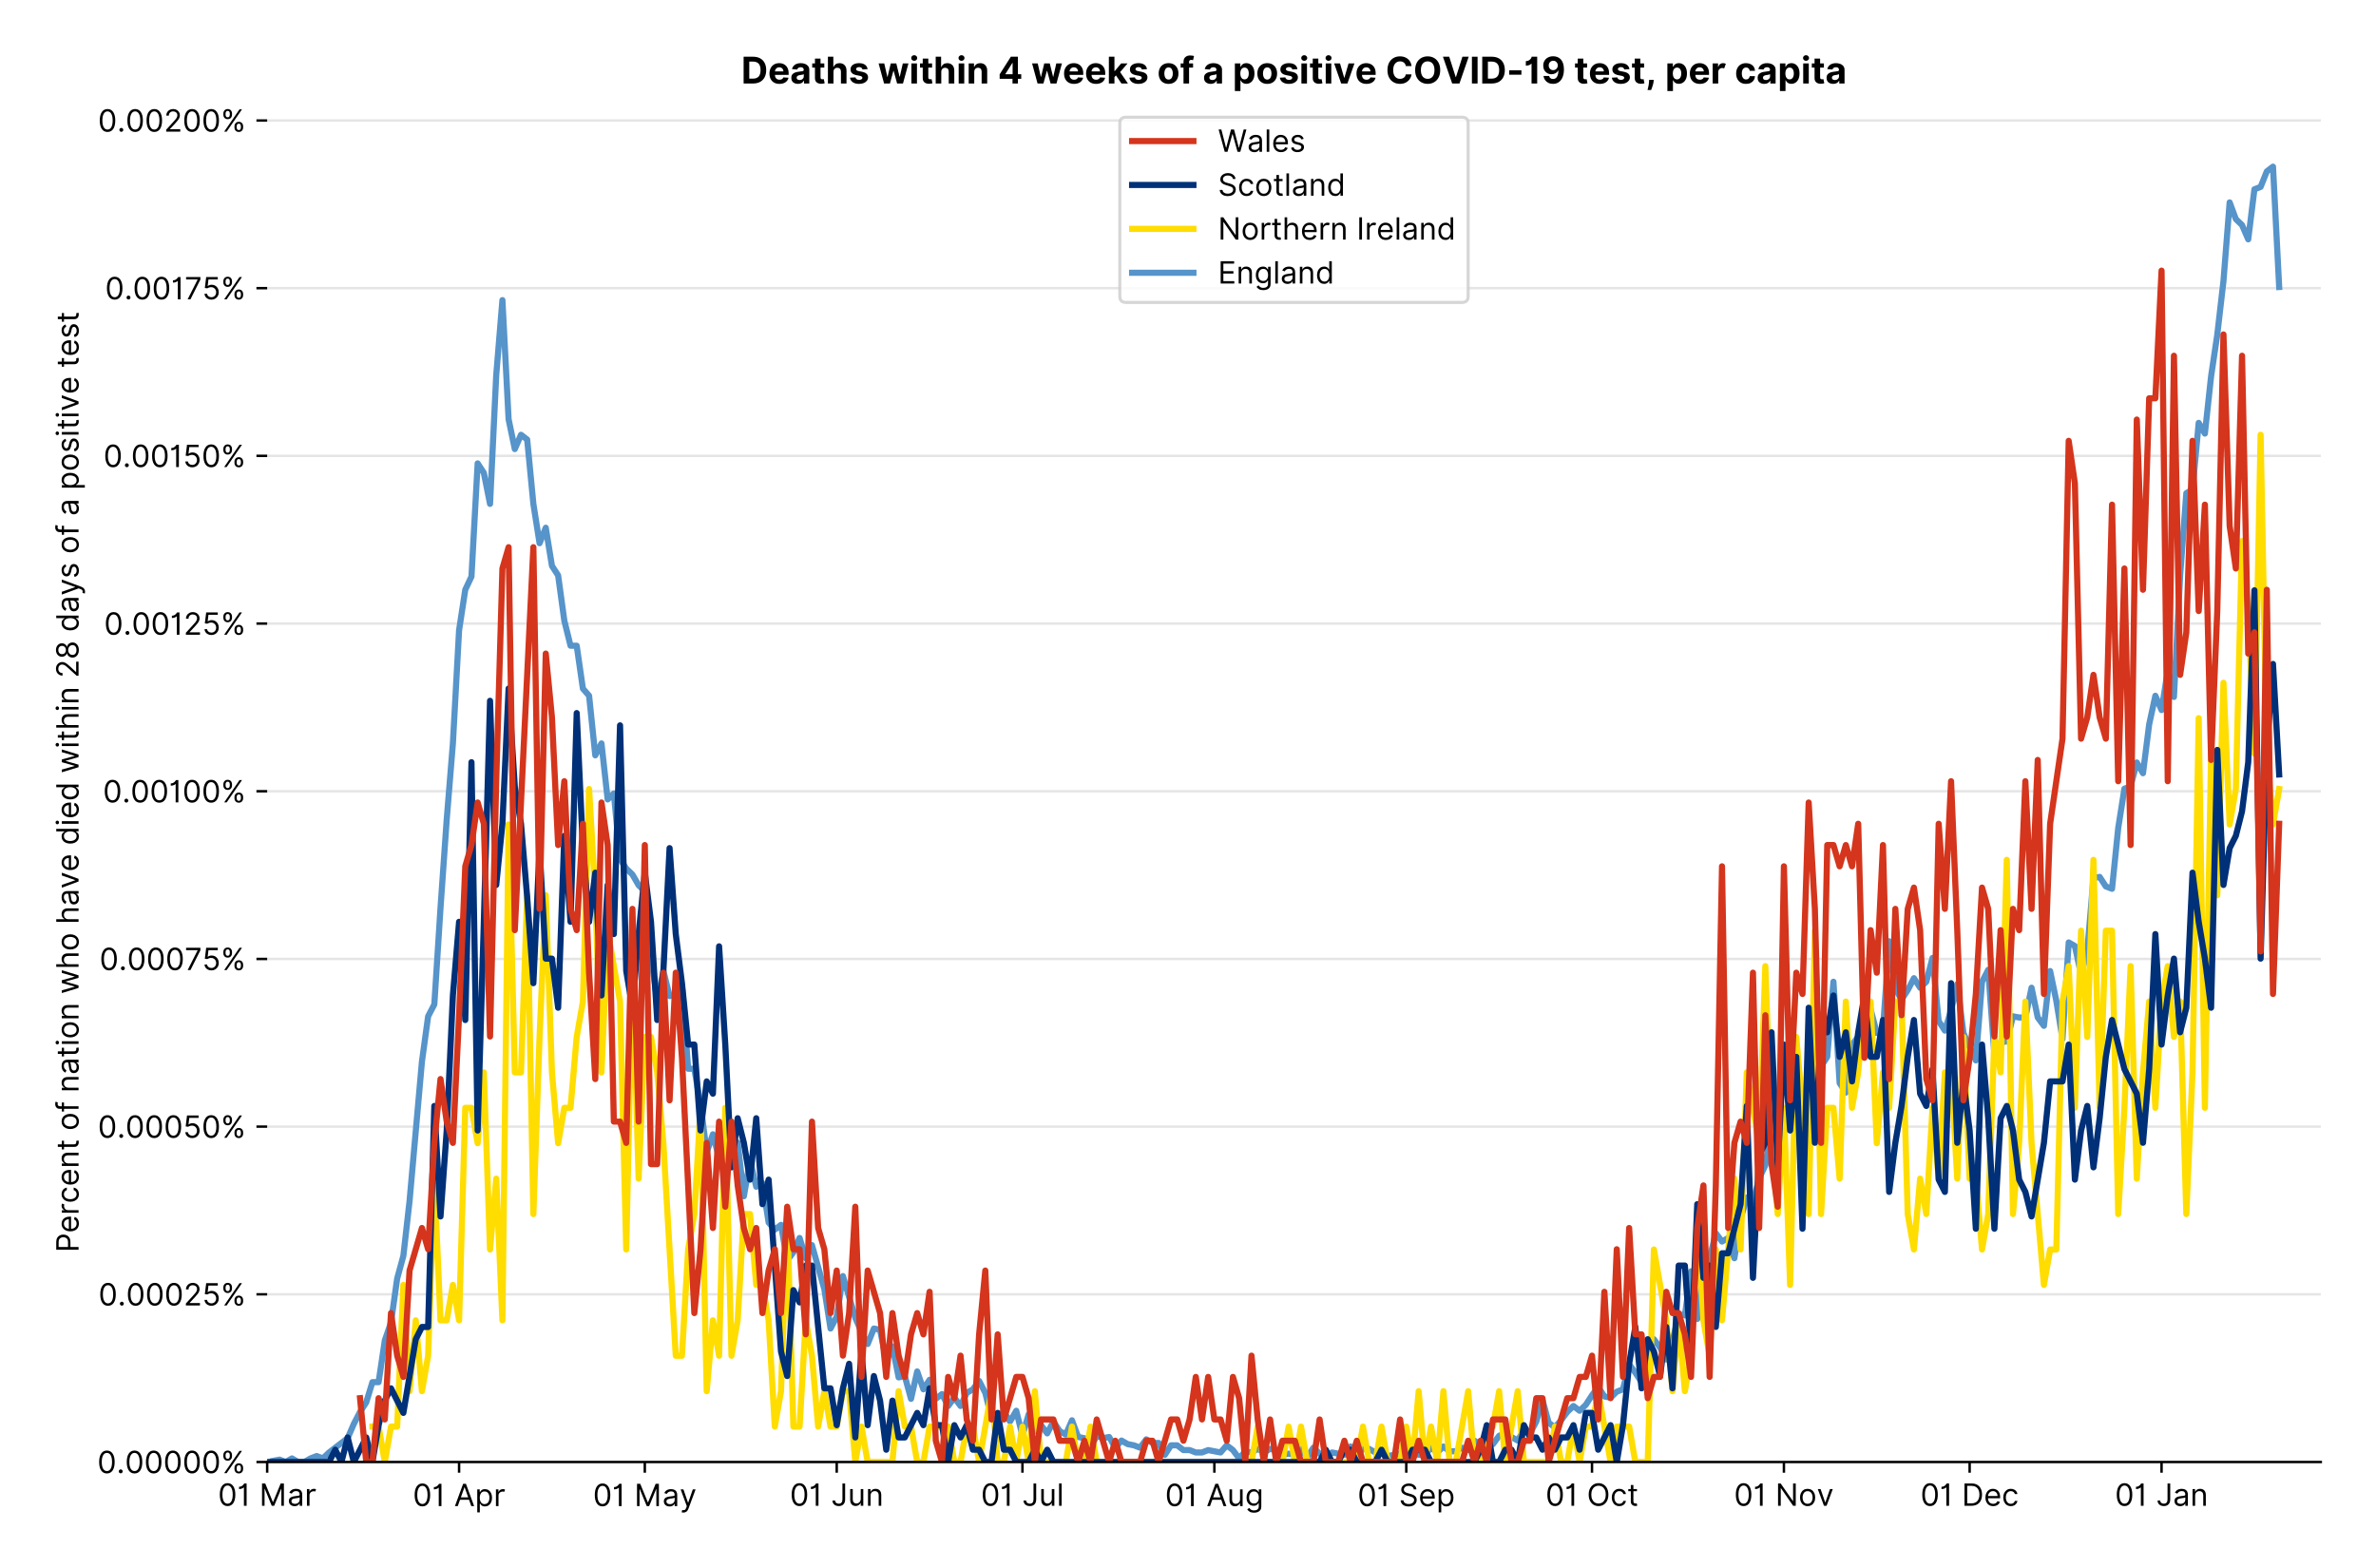 <?xml version="1.0" encoding="utf-8" standalone="no"?>
<!DOCTYPE svg PUBLIC "-//W3C//DTD SVG 1.1//EN"
  "http://www.w3.org/Graphics/SVG/1.1/DTD/svg11.dtd">
<!-- Created with matplotlib (https://matplotlib.org/) -->
<svg version="1.1" viewBox="0 0 774.712 511.276" xmlns="http://www.w3.org/2000/svg" xmlns:xlink="http://www.w3.org/1999/xlink">
 <defs>
  <style type="text/css">*{stroke-linecap:butt;stroke-linejoin:round;}</style>
 </defs>
 <g id="figure_1">
  <g id="patch_1">
   <path d="M 0 511.276 
L 774.712 511.276 
L 774.712 0 
L 0 0 
z
" style="fill:#ffffff;"/>
  </g>
  <g id="axes_1">
   <g id="patch_2">
    <path d="M 87.112 476.745 
L 756.712 476.745 
L 756.712 33.225 
L 87.112 33.225 
z
" style="fill:#ffffff;"/>
   </g>
   <g id="matplotlib.axis_1">
    <g id="xtick_1">
     <g id="line2d_1">
      <defs>
       <path d="M 0 0 
L 0 3.5 
" id="m2ccdaf2410" style="stroke:#000000;stroke-width:0.8;"/>
      </defs>
      <g>
       <use style="stroke:#000000;stroke-width:0.8;" x="87.112" xlink:href="#m2ccdaf2410" y="476.745"/>
      </g>
     </g>
     <g id="text_1">
      <!-- 01 Mar -->
      <g transform="translate(71.076 491.018)scale(0.1 -0.1)">
       <defs>
        <path d="M 31.25 -1 
Q 19.219 -1 12.594 8.766 
Q 5.969 18.531 5.969 36.359 
Q 5.969 54.047 12.641 63.875 
Q 19.312 73.719 31.25 73.719 
Q 43.188 73.719 49.859 63.875 
Q 56.531 54.047 56.531 36.359 
Q 56.531 18.531 49.906 8.766 
Q 43.297 -1 31.25 -1 
z
M 31.25 6.812 
Q 39.203 6.812 43.609 14.484 
Q 48.016 22.156 48.016 36.359 
Q 48.016 50.531 43.578 58.281 
Q 39.141 66.047 31.25 66.047 
Q 23.375 66.047 18.922 58.281 
Q 14.484 50.531 14.484 36.359 
Q 14.484 22.156 18.906 14.484 
Q 23.328 6.812 31.25 6.812 
z
" id="Inter-Regular-48"/>
        <path d="M 30.828 72.734 
L 30.828 0 
L 22.016 0 
L 22.016 59.938 
L 21.453 59.938 
Q 20.953 58.953 18.891 57.688 
Q 16.828 56.422 13.562 55.484 
Q 10.297 54.547 6.109 54.547 
L 6.109 61.938 
Q 10.328 61.938 13.422 63.453 
Q 16.516 64.984 18.594 67.047 
Q 20.672 69.109 21.75 70.766 
Q 22.828 72.438 23.016 72.734 
z
" id="Inter-Regular-49"/>
        <path id="Inter-Regular-32"/>
        <path d="M 8.812 72.734 
L 19.312 72.734 
L 44.031 12.359 
L 44.891 12.359 
L 69.609 72.734 
L 80.109 72.734 
L 80.109 0 
L 71.875 0 
L 71.875 55.25 
L 71.172 55.25 
L 48.438 0 
L 40.484 0 
L 17.75 55.25 
L 17.047 55.25 
L 17.047 0 
L 8.812 0 
z
" id="Inter-Regular-77"/>
        <path d="M 23.719 -1.281 
Q 18.531 -1.281 14.312 0.688 
Q 10.094 2.656 7.594 6.406 
Q 5.109 10.156 5.109 15.484 
Q 5.109 20.172 6.953 23.094 
Q 8.812 26.031 11.891 27.703 
Q 14.984 29.375 18.734 30.203 
Q 22.484 31.031 26.281 31.531 
Q 31.25 32.172 34.359 32.5 
Q 37.469 32.844 38.906 33.656 
Q 40.344 34.484 40.344 36.5 
L 40.344 36.797 
Q 40.344 42.047 37.484 44.953 
Q 34.625 47.875 28.844 47.875 
Q 22.828 47.875 19.422 45.234 
Q 16.016 42.609 14.625 39.625 
L 6.672 42.469 
Q 8.812 47.438 12.375 50.219 
Q 15.953 53.016 20.188 54.125 
Q 24.438 55.25 28.547 55.25 
Q 31.188 55.25 34.609 54.625 
Q 38.031 54.016 41.25 52.094 
Q 44.469 50.172 46.594 46.297 
Q 48.719 42.438 48.719 35.938 
L 48.719 0 
L 40.344 0 
L 40.344 7.391 
L 39.922 7.391 
Q 39.062 5.609 37.078 3.578 
Q 35.094 1.562 31.781 0.141 
Q 28.484 -1.281 23.719 -1.281 
z
M 25 6.25 
Q 29.969 6.25 33.391 8.203 
Q 36.828 10.156 38.578 13.234 
Q 40.344 16.328 40.344 19.75 
L 40.344 27.422 
Q 39.812 26.781 38.016 26.266 
Q 36.219 25.75 33.891 25.375 
Q 31.578 25 29.391 24.734 
Q 27.203 24.469 25.859 24.297 
Q 22.594 23.859 19.766 22.922 
Q 16.938 21.984 15.219 20.109 
Q 13.5 18.25 13.5 15.062 
Q 13.5 10.688 16.75 8.469 
Q 20 6.25 25 6.25 
z
" id="Inter-Regular-97"/>
        <path d="M 7.672 0 
L 7.672 54.547 
L 15.766 54.547 
L 15.766 46.312 
L 16.344 46.312 
Q 17.797 50.359 21.703 52.875 
Q 25.609 55.391 30.547 55.391 
Q 32.812 55.391 34.516 54.859 
Q 36.219 54.328 37.5 53.406 
L 34.656 46.312 
Q 33.766 46.766 32.578 47.031 
Q 31.391 47.297 29.828 47.297 
Q 23.859 47.297 19.953 43.656 
Q 16.047 40.016 16.047 34.516 
L 16.047 0 
z
" id="Inter-Regular-114"/>
       </defs>
       <use xlink:href="#Inter-Regular-48"/>
       <use x="62.5" xlink:href="#Inter-Regular-49"/>
       <use x="106.676" xlink:href="#Inter-Regular-32"/>
       <use x="134.801" xlink:href="#Inter-Regular-77"/>
       <use x="225.994" xlink:href="#Inter-Regular-97"/>
       <use x="282.386" xlink:href="#Inter-Regular-114"/>
      </g>
     </g>
    </g>
    <g id="xtick_2">
     <g id="line2d_2">
      <g>
       <use style="stroke:#000000;stroke-width:0.8;" x="149.688" xlink:href="#m2ccdaf2410" y="476.745"/>
      </g>
     </g>
     <g id="text_2">
      <!-- 01 Apr -->
      <g transform="translate(134.603 491.117)scale(0.1 -0.1)">
       <defs>
        <path d="M 11.797 0 
L 2.562 0 
L 29.266 72.734 
L 38.359 72.734 
L 65.062 0 
L 55.828 0 
L 48.516 20.594 
L 19.109 20.594 
z
M 21.875 28.406 
L 45.734 28.406 
L 34.094 61.219 
L 33.531 61.219 
z
" id="Inter-Regular-65"/>
        <path d="M 7.672 -20.453 
L 7.672 54.547 
L 15.766 54.547 
L 15.766 45.875 
L 16.766 45.875 
Q 17.688 47.297 19.328 49.516 
Q 20.984 51.734 24.094 53.484 
Q 27.203 55.25 32.531 55.25 
Q 39.422 55.25 44.672 51.797 
Q 49.938 48.359 52.875 42.031 
Q 55.828 35.719 55.828 27.125 
Q 55.828 18.469 52.875 12.125 
Q 49.938 5.781 44.703 2.312 
Q 39.484 -1.141 32.672 -1.141 
Q 27.422 -1.141 24.25 0.609 
Q 21.094 2.375 19.391 4.625 
Q 17.688 6.891 16.766 8.375 
L 16.047 8.375 
L 16.047 -20.453 
z
M 15.906 27.266 
Q 15.906 18 19.938 12.188 
Q 23.969 6.391 31.531 6.391 
Q 36.797 6.391 40.328 9.172 
Q 43.859 11.969 45.641 16.703 
Q 47.438 21.453 47.438 27.266 
Q 47.438 33.031 45.672 37.656 
Q 43.922 42.297 40.391 45.016 
Q 36.859 47.734 31.531 47.734 
Q 23.859 47.734 19.875 42.078 
Q 15.906 36.438 15.906 27.266 
z
" id="Inter-Regular-112"/>
       </defs>
       <use xlink:href="#Inter-Regular-48"/>
       <use x="62.5" xlink:href="#Inter-Regular-49"/>
       <use x="106.676" xlink:href="#Inter-Regular-32"/>
       <use x="134.801" xlink:href="#Inter-Regular-65"/>
       <use x="202.415" xlink:href="#Inter-Regular-112"/>
       <use x="263.352" xlink:href="#Inter-Regular-114"/>
      </g>
     </g>
    </g>
    <g id="xtick_3">
     <g id="line2d_3">
      <g>
       <use style="stroke:#000000;stroke-width:0.8;" x="210.245" xlink:href="#m2ccdaf2410" y="476.745"/>
      </g>
     </g>
     <g id="text_3">
      <!-- 01 May -->
      <g transform="translate(193.341 491.117)scale(0.1 -0.1)">
       <defs>
        <path d="M 12.781 -21.172 
Q 10.656 -21.172 8.984 -20.828 
Q 7.312 -20.484 6.672 -20.172 
L 8.812 -12.781 
Q 13.391 -13.953 16.453 -12.719 
Q 19.531 -11.5 21.734 -5.391 
L 23.578 -0.281 
L 3.406 54.547 
L 12.5 54.547 
L 27.562 11.078 
L 28.125 11.078 
L 43.188 54.547 
L 52.281 54.547 
L 28.844 -8.812 
Q 24.219 -21.172 12.781 -21.172 
z
" id="Inter-Regular-121"/>
       </defs>
       <use xlink:href="#Inter-Regular-48"/>
       <use x="62.5" xlink:href="#Inter-Regular-49"/>
       <use x="106.676" xlink:href="#Inter-Regular-32"/>
       <use x="134.801" xlink:href="#Inter-Regular-77"/>
       <use x="225.994" xlink:href="#Inter-Regular-97"/>
       <use x="282.386" xlink:href="#Inter-Regular-121"/>
      </g>
     </g>
    </g>
    <g id="xtick_4">
     <g id="line2d_4">
      <g>
       <use style="stroke:#000000;stroke-width:0.8;" x="272.82" xlink:href="#m2ccdaf2410" y="476.745"/>
      </g>
     </g>
     <g id="text_4">
      <!-- 01 Jun -->
      <g transform="translate(257.536 491.018)scale(0.1 -0.1)">
       <defs>
        <path d="M 36.656 72.734 
L 45.453 72.734 
L 45.453 20.734 
Q 45.453 10.266 39.828 4.625 
Q 34.203 -1 24.719 -1 
Q 18.75 -1 14.094 1.188 
Q 9.453 3.375 6.781 7.422 
Q 4.125 11.469 4.125 17.047 
L 12.781 17.047 
Q 12.781 12.422 16.156 9.609 
Q 19.531 6.812 24.719 6.812 
Q 30.438 6.812 33.547 10.375 
Q 36.656 13.953 36.656 20.734 
z
" id="Inter-Regular-74"/>
        <path d="M 42.047 22.297 
L 42.047 54.547 
L 50.422 54.547 
L 50.422 0 
L 42.047 0 
L 42.047 9.234 
L 41.484 9.234 
Q 39.562 5.078 35.516 2.188 
Q 31.469 -0.703 25.281 -0.703 
Q 17.609 -0.703 12.641 4.375 
Q 7.672 9.453 7.672 19.891 
L 7.672 54.547 
L 16.047 54.547 
L 16.047 20.453 
Q 16.047 14.484 19.406 10.938 
Q 22.766 7.391 27.984 7.391 
Q 31.109 7.391 34.359 8.984 
Q 37.609 10.578 39.828 13.875 
Q 42.047 17.188 42.047 22.297 
z
" id="Inter-Regular-117"/>
        <path d="M 16.047 32.812 
L 16.047 0 
L 7.672 0 
L 7.672 54.547 
L 15.766 54.547 
L 15.766 46.016 
L 16.484 46.016 
Q 18.391 50.172 22.297 52.703 
Q 26.203 55.25 32.391 55.25 
Q 40.656 55.25 45.75 50.172 
Q 50.859 45.094 50.859 34.656 
L 50.859 0 
L 42.469 0 
L 42.469 34.094 
Q 42.469 40.516 39.125 44.125 
Q 35.797 47.734 29.969 47.734 
Q 23.969 47.734 20 43.844 
Q 16.047 39.953 16.047 32.812 
z
" id="Inter-Regular-110"/>
       </defs>
       <use xlink:href="#Inter-Regular-48"/>
       <use x="62.5" xlink:href="#Inter-Regular-49"/>
       <use x="106.676" xlink:href="#Inter-Regular-32"/>
       <use x="134.801" xlink:href="#Inter-Regular-74"/>
       <use x="189.063" xlink:href="#Inter-Regular-117"/>
       <use x="247.159" xlink:href="#Inter-Regular-110"/>
      </g>
     </g>
    </g>
    <g id="xtick_5">
     <g id="line2d_5">
      <g>
       <use style="stroke:#000000;stroke-width:0.8;" x="333.377" xlink:href="#m2ccdaf2410" y="476.745"/>
      </g>
     </g>
     <g id="text_5">
      <!-- 01 Jul -->
      <g transform="translate(319.833 491.018)scale(0.1 -0.1)">
       <defs>
        <path d="M 16.047 72.734 
L 16.047 0 
L 7.672 0 
L 7.672 72.734 
z
" id="Inter-Regular-108"/>
       </defs>
       <use xlink:href="#Inter-Regular-48"/>
       <use x="62.5" xlink:href="#Inter-Regular-49"/>
       <use x="106.676" xlink:href="#Inter-Regular-32"/>
       <use x="134.801" xlink:href="#Inter-Regular-74"/>
       <use x="189.063" xlink:href="#Inter-Regular-117"/>
       <use x="247.159" xlink:href="#Inter-Regular-108"/>
      </g>
     </g>
    </g>
    <g id="xtick_6">
     <g id="line2d_6">
      <g>
       <use style="stroke:#000000;stroke-width:0.8;" x="395.952" xlink:href="#m2ccdaf2410" y="476.745"/>
      </g>
     </g>
     <g id="text_6">
      <!-- 01 Aug -->
      <g transform="translate(379.88 491.117)scale(0.1 -0.1)">
       <defs>
        <path d="M 29.688 -21.594 
Q 20.562 -21.594 15.25 -18.266 
Q 9.938 -14.953 7.391 -10.656 
L 14.062 -5.969 
Q 15.203 -7.453 16.938 -9.391 
Q 18.688 -11.328 21.719 -12.766 
Q 24.75 -14.203 29.688 -14.203 
Q 36.297 -14.203 40.594 -11 
Q 44.891 -7.812 44.891 -1 
L 44.891 10.078 
L 44.172 10.078 
Q 43.25 8.594 41.562 6.406 
Q 39.875 4.219 36.734 2.531 
Q 33.594 0.859 28.266 0.859 
Q 21.656 0.859 16.422 3.984 
Q 11.188 7.109 8.141 13.062 
Q 5.109 19.031 5.109 27.562 
Q 5.109 35.938 8.062 42.172 
Q 11.016 48.406 16.266 51.828 
Q 21.516 55.25 28.406 55.25 
Q 33.734 55.25 36.875 53.484 
Q 40.016 51.734 41.703 49.516 
Q 43.391 47.297 44.312 45.875 
L 45.172 45.875 
L 45.172 54.547 
L 53.266 54.547 
L 53.266 -1.562 
Q 53.266 -8.594 50.078 -13.016 
Q 46.906 -17.438 41.562 -19.516 
Q 36.219 -21.594 29.688 -21.594 
z
M 29.406 8.375 
Q 36.969 8.375 41 13.5 
Q 45.031 18.641 45.031 27.703 
Q 45.031 36.547 41.047 42.141 
Q 37.078 47.734 29.406 47.734 
Q 24.078 47.734 20.547 45.031 
Q 17.016 42.328 15.25 37.781 
Q 13.5 33.234 13.5 27.703 
Q 13.5 19.172 17.5 13.766 
Q 21.516 8.375 29.406 8.375 
z
" id="Inter-Regular-103"/>
       </defs>
       <use xlink:href="#Inter-Regular-48"/>
       <use x="62.5" xlink:href="#Inter-Regular-49"/>
       <use x="106.676" xlink:href="#Inter-Regular-32"/>
       <use x="134.801" xlink:href="#Inter-Regular-65"/>
       <use x="202.415" xlink:href="#Inter-Regular-117"/>
       <use x="260.511" xlink:href="#Inter-Regular-103"/>
      </g>
     </g>
    </g>
    <g id="xtick_7">
     <g id="line2d_7">
      <g>
       <use style="stroke:#000000;stroke-width:0.8;" x="458.527" xlink:href="#m2ccdaf2410" y="476.745"/>
      </g>
     </g>
     <g id="text_7">
      <!-- 01 Sep -->
      <g transform="translate(442.64 491.117)scale(0.1 -0.1)">
       <defs>
        <path d="M 48.578 54.547 
Q 47.938 59.938 43.391 62.922 
Q 38.844 65.906 32.25 65.906 
Q 25 65.906 20.594 62.484 
Q 16.188 59.062 16.188 53.828 
Q 16.188 49.922 18.578 47.531 
Q 20.984 45.141 24.266 43.797 
Q 27.562 42.469 30.25 41.766 
L 37.641 39.766 
Q 40.484 39.031 43.984 37.719 
Q 47.484 36.406 50.688 34.141 
Q 53.906 31.891 56 28.375 
Q 58.094 24.859 58.094 19.75 
Q 58.094 13.844 55.016 9.078 
Q 51.953 4.328 46.078 1.516 
Q 40.203 -1.281 31.812 -1.281 
Q 20.094 -1.281 13.203 4.25 
Q 6.328 9.797 5.688 18.75 
L 14.781 18.75 
Q 15.125 14.625 17.562 11.938 
Q 20 9.266 23.734 7.969 
Q 27.484 6.672 31.812 6.672 
Q 36.859 6.672 40.875 8.328 
Q 44.891 9.984 47.234 12.938 
Q 49.578 15.906 49.578 19.891 
Q 49.578 23.516 47.547 25.781 
Q 45.531 28.047 42.219 29.469 
Q 38.922 30.891 35.094 31.953 
L 26.141 34.516 
Q 17.609 36.969 12.641 41.516 
Q 7.672 46.062 7.672 53.406 
Q 7.672 59.516 10.984 64.078 
Q 14.312 68.641 19.938 71.172 
Q 25.562 73.719 32.531 73.719 
Q 39.562 73.719 45.031 71.219 
Q 50.5 68.719 53.703 64.375 
Q 56.922 60.047 57.109 54.547 
z
" id="Inter-Regular-83"/>
        <path d="M 30.547 -1.141 
Q 22.656 -1.141 16.953 2.359 
Q 11.266 5.859 8.188 12.156 
Q 5.109 18.469 5.109 26.844 
Q 5.109 35.234 8.188 41.641 
Q 11.266 48.047 16.781 51.641 
Q 22.297 55.25 29.688 55.25 
Q 33.953 55.25 38.109 53.828 
Q 42.266 52.422 45.672 49.234 
Q 49.078 46.062 51.094 40.844 
Q 53.125 35.625 53.125 27.984 
L 53.125 24.438 
L 13.531 24.438 
Q 13.812 15.703 18.484 11.047 
Q 23.156 6.391 30.547 6.391 
Q 35.484 6.391 39.031 8.516 
Q 42.578 10.656 44.172 14.922 
L 52.281 12.641 
Q 50.359 6.469 44.594 2.656 
Q 38.844 -1.141 30.547 -1.141 
z
M 13.531 31.672 
L 44.609 31.672 
Q 44.609 38.594 40.547 43.156 
Q 36.5 47.734 29.688 47.734 
Q 24.891 47.734 21.375 45.484 
Q 17.859 43.25 15.828 39.578 
Q 13.812 35.906 13.531 31.672 
z
" id="Inter-Regular-101"/>
       </defs>
       <use xlink:href="#Inter-Regular-48"/>
       <use x="62.5" xlink:href="#Inter-Regular-49"/>
       <use x="106.676" xlink:href="#Inter-Regular-32"/>
       <use x="134.801" xlink:href="#Inter-Regular-83"/>
       <use x="198.58" xlink:href="#Inter-Regular-101"/>
       <use x="256.818" xlink:href="#Inter-Regular-112"/>
      </g>
     </g>
    </g>
    <g id="xtick_8">
     <g id="line2d_8">
      <g>
       <use style="stroke:#000000;stroke-width:0.8;" x="519.084" xlink:href="#m2ccdaf2410" y="476.745"/>
      </g>
     </g>
     <g id="text_8">
      <!-- 01 Oct -->
      <g transform="translate(503.928 491.018)scale(0.1 -0.1)">
       <defs>
        <path d="M 70.172 36.359 
Q 70.172 24.859 66.016 16.469 
Q 61.859 8.094 54.609 3.547 
Q 47.375 -1 38.062 -1 
Q 28.766 -1 21.516 3.547 
Q 14.281 8.094 10.125 16.469 
Q 5.969 24.859 5.969 36.359 
Q 5.969 47.875 10.125 56.25 
Q 14.281 64.625 21.516 69.172 
Q 28.766 73.719 38.062 73.719 
Q 47.375 73.719 54.609 69.172 
Q 61.859 64.625 66.016 56.25 
Q 70.172 47.875 70.172 36.359 
z
M 61.656 36.359 
Q 61.656 45.812 58.5 52.312 
Q 55.359 58.812 50.016 62.141 
Q 44.672 65.484 38.062 65.484 
Q 31.469 65.484 26.125 62.141 
Q 20.781 58.812 17.625 52.312 
Q 14.484 45.812 14.484 36.359 
Q 14.484 26.922 17.625 20.422 
Q 20.781 13.922 26.125 10.578 
Q 31.469 7.25 38.062 7.25 
Q 44.672 7.25 50.016 10.578 
Q 55.359 13.922 58.5 20.422 
Q 61.656 26.922 61.656 36.359 
z
" id="Inter-Regular-79"/>
        <path d="M 29.828 -1.141 
Q 22.156 -1.141 16.609 2.484 
Q 11.078 6.109 8.094 12.469 
Q 5.109 18.828 5.109 26.984 
Q 5.109 35.297 8.188 41.672 
Q 11.266 48.047 16.781 51.641 
Q 22.297 55.25 29.688 55.25 
Q 35.438 55.25 40.047 53.125 
Q 44.672 51 47.609 47.156 
Q 50.562 43.328 51.281 38.203 
L 42.906 38.203 
Q 41.938 41.938 38.656 44.828 
Q 35.375 47.734 29.828 47.734 
Q 22.484 47.734 17.984 42.141 
Q 13.5 36.547 13.5 27.266 
Q 13.5 17.797 17.938 12.094 
Q 22.375 6.391 29.828 6.391 
Q 34.734 6.391 38.234 8.906 
Q 41.734 11.438 42.906 15.906 
L 51.281 15.906 
Q 50.562 11.078 47.781 7.219 
Q 45 3.375 40.438 1.109 
Q 35.875 -1.141 29.828 -1.141 
z
" id="Inter-Regular-99"/>
        <path d="M 31.391 54.547 
L 31.391 47.438 
L 19.75 47.438 
L 19.75 15.625 
Q 19.75 12.078 20.797 10.312 
Q 21.844 8.562 23.484 7.969 
Q 25.141 7.391 26.984 7.391 
Q 28.375 7.391 29.266 7.547 
Q 30.156 7.703 30.688 7.812 
L 32.391 0.281 
Q 31.531 -0.031 30 -0.359 
Q 28.484 -0.703 26.141 -0.703 
Q 22.594 -0.703 19.188 0.812 
Q 15.797 2.344 13.578 5.469 
Q 11.359 8.594 11.359 13.359 
L 11.359 47.438 
L 3.125 47.438 
L 3.125 54.547 
L 11.359 54.547 
L 11.359 67.609 
L 19.75 67.609 
L 19.75 54.547 
z
" id="Inter-Regular-116"/>
       </defs>
       <use xlink:href="#Inter-Regular-48"/>
       <use x="62.5" xlink:href="#Inter-Regular-49"/>
       <use x="106.676" xlink:href="#Inter-Regular-32"/>
       <use x="134.801" xlink:href="#Inter-Regular-79"/>
       <use x="210.938" xlink:href="#Inter-Regular-99"/>
       <use x="266.761" xlink:href="#Inter-Regular-116"/>
      </g>
     </g>
    </g>
    <g id="xtick_9">
     <g id="line2d_9">
      <g>
       <use style="stroke:#000000;stroke-width:0.8;" x="581.659" xlink:href="#m2ccdaf2410" y="476.745"/>
      </g>
     </g>
     <g id="text_9">
      <!-- 01 Nov -->
      <g transform="translate(565.388 491.018)scale(0.1 -0.1)">
       <defs>
        <path d="M 66.484 72.734 
L 66.484 0 
L 57.953 0 
L 18.328 57.109 
L 17.609 57.109 
L 17.609 0 
L 8.812 0 
L 8.812 72.734 
L 17.328 72.734 
L 57.109 15.484 
L 57.812 15.484 
L 57.812 72.734 
z
" id="Inter-Regular-78"/>
        <path d="M 29.828 -1.141 
Q 22.438 -1.141 16.875 2.375 
Q 11.328 5.891 8.219 12.203 
Q 5.109 18.531 5.109 26.984 
Q 5.109 35.516 8.219 41.859 
Q 11.328 48.219 16.875 51.734 
Q 22.438 55.25 29.828 55.25 
Q 37.219 55.25 42.766 51.734 
Q 48.328 48.219 51.438 41.859 
Q 54.547 35.516 54.547 26.984 
Q 54.547 18.531 51.438 12.203 
Q 48.328 5.891 42.766 2.375 
Q 37.219 -1.141 29.828 -1.141 
z
M 29.828 6.391 
Q 35.438 6.391 39.062 9.266 
Q 42.688 12.141 44.422 16.828 
Q 46.172 21.516 46.172 26.984 
Q 46.172 32.453 44.422 37.172 
Q 42.688 41.906 39.062 44.812 
Q 35.438 47.734 29.828 47.734 
Q 24.219 47.734 20.594 44.812 
Q 16.969 41.906 15.234 37.172 
Q 13.5 32.453 13.5 26.984 
Q 13.5 21.516 15.234 16.828 
Q 16.969 12.141 20.594 9.266 
Q 24.219 6.391 29.828 6.391 
z
" id="Inter-Regular-111"/>
        <path d="M 52.281 54.547 
L 32.109 0 
L 23.578 0 
L 3.406 54.547 
L 12.5 54.547 
L 27.562 11.078 
L 28.125 11.078 
L 43.188 54.547 
z
" id="Inter-Regular-118"/>
       </defs>
       <use xlink:href="#Inter-Regular-48"/>
       <use x="62.5" xlink:href="#Inter-Regular-49"/>
       <use x="106.676" xlink:href="#Inter-Regular-32"/>
       <use x="134.801" xlink:href="#Inter-Regular-78"/>
       <use x="210.085" xlink:href="#Inter-Regular-111"/>
       <use x="269.744" xlink:href="#Inter-Regular-118"/>
      </g>
     </g>
    </g>
    <g id="xtick_10">
     <g id="line2d_10">
      <g>
       <use style="stroke:#000000;stroke-width:0.8;" x="642.216" xlink:href="#m2ccdaf2410" y="476.745"/>
      </g>
     </g>
     <g id="text_10">
      <!-- 01 Dec -->
      <g transform="translate(626.179 491.018)scale(0.1 -0.1)">
       <defs>
        <path d="M 31.25 0 
L 8.812 0 
L 8.812 72.734 
L 32.25 72.734 
Q 42.828 72.734 50.359 68.375 
Q 57.891 64.031 61.891 55.906 
Q 65.906 47.797 65.906 36.5 
Q 65.906 25.141 61.859 16.953 
Q 57.812 8.766 50.062 4.375 
Q 42.328 0 31.25 0 
z
M 17.609 7.812 
L 30.688 7.812 
Q 44.219 7.812 50.797 15.5 
Q 57.391 23.188 57.391 36.5 
Q 57.391 49.719 50.922 57.312 
Q 44.469 64.922 31.672 64.922 
L 17.609 64.922 
z
" id="Inter-Regular-68"/>
       </defs>
       <use xlink:href="#Inter-Regular-48"/>
       <use x="62.5" xlink:href="#Inter-Regular-49"/>
       <use x="106.676" xlink:href="#Inter-Regular-32"/>
       <use x="134.801" xlink:href="#Inter-Regular-68"/>
       <use x="206.676" xlink:href="#Inter-Regular-101"/>
       <use x="264.915" xlink:href="#Inter-Regular-99"/>
      </g>
     </g>
    </g>
    <g id="xtick_11">
     <g id="line2d_11">
      <g>
       <use style="stroke:#000000;stroke-width:0.8;" x="704.791" xlink:href="#m2ccdaf2410" y="476.745"/>
      </g>
     </g>
     <g id="text_11">
      <!-- 01 Jan -->
      <g transform="translate(689.592 491.018)scale(0.1 -0.1)">
       <use xlink:href="#Inter-Regular-48"/>
       <use x="62.5" xlink:href="#Inter-Regular-49"/>
       <use x="106.676" xlink:href="#Inter-Regular-32"/>
       <use x="134.801" xlink:href="#Inter-Regular-74"/>
       <use x="189.063" xlink:href="#Inter-Regular-97"/>
       <use x="245.455" xlink:href="#Inter-Regular-110"/>
      </g>
     </g>
    </g>
   </g>
   <g id="matplotlib.axis_2">
    <g id="ytick_1">
     <g id="line2d_12">
      <path clip-path="url(#p1d550685bf)" d="M 87.112 476.745 
L 756.712 476.745 
" style="fill:none;stroke:#e5e5e5;stroke-linecap:square;stroke-width:0.8;"/>
     </g>
     <g id="line2d_13">
      <defs>
       <path d="M 0 0 
L -3.5 0 
" id="m5d8451b3a2" style="stroke:#000000;stroke-width:0.8;"/>
      </defs>
      <g>
       <use style="stroke:#000000;stroke-width:0.8;" x="87.112" xlink:href="#m5d8451b3a2" y="476.745"/>
      </g>
     </g>
     <g id="text_12">
      <!-- 0.00000% -->
      <g transform="translate(31.731 480.382)scale(0.1 -0.1)">
       <defs>
        <path d="M 13.781 -0.562 
Q 11.156 -0.562 9.266 1.312 
Q 7.391 3.203 7.391 5.828 
Q 7.391 8.453 9.266 10.328 
Q 11.156 12.219 13.781 12.219 
Q 16.406 12.219 18.281 10.328 
Q 20.172 8.453 20.172 5.828 
Q 20.172 3.203 18.281 1.312 
Q 16.406 -0.562 13.781 -0.562 
z
" id="Inter-Regular-46"/>
        <path d="M 44.609 13.641 
L 44.609 17.469 
Q 44.609 21.453 46.25 24.766 
Q 47.906 28.094 51.078 30.094 
Q 54.266 32.109 58.812 32.109 
Q 63.422 32.109 66.547 30.094 
Q 69.672 28.094 71.266 24.766 
Q 72.875 21.453 72.875 17.469 
L 72.875 13.641 
Q 72.875 9.656 71.25 6.328 
Q 69.641 3.016 66.5 1 
Q 63.359 -1 58.812 -1 
Q 54.188 -1 51.031 1 
Q 47.875 3.016 46.234 6.328 
Q 44.609 9.656 44.609 13.641 
z
M 8.375 55.25 
L 8.375 59.094 
Q 8.375 63.062 10.031 66.375 
Q 11.688 69.703 14.859 71.703 
Q 18.047 73.719 22.594 73.719 
Q 27.203 73.719 30.328 71.703 
Q 33.453 69.703 35.047 66.375 
Q 36.656 63.062 36.656 59.094 
L 36.656 55.25 
Q 36.656 51.281 35.031 47.953 
Q 33.422 44.641 30.266 42.625 
Q 27.125 40.625 22.594 40.625 
Q 17.969 40.625 14.812 42.625 
Q 11.656 44.641 10.016 47.953 
Q 8.375 51.281 8.375 55.25 
z
M 11.078 0 
L 61.078 72.734 
L 69.172 72.734 
L 19.172 0 
z
M 51.844 17.469 
L 51.844 13.641 
Q 51.844 10.328 53.406 7.719 
Q 54.969 5.109 58.812 5.109 
Q 62.531 5.109 64.078 7.719 
Q 65.625 10.328 65.625 13.641 
L 65.625 17.469 
Q 65.625 20.781 64.125 23.391 
Q 62.641 26 58.812 26 
Q 55.078 26 53.453 23.391 
Q 51.844 20.781 51.844 17.469 
z
M 15.625 59.094 
L 15.625 55.25 
Q 15.625 51.953 17.188 49.344 
Q 18.75 46.734 22.594 46.734 
Q 26.312 46.734 27.859 49.344 
Q 29.406 51.953 29.406 55.25 
L 29.406 59.094 
Q 29.406 62.391 27.906 65 
Q 26.422 67.609 22.594 67.609 
Q 18.859 67.609 17.234 65 
Q 15.625 62.391 15.625 59.094 
z
" id="Inter-Regular-37"/>
       </defs>
       <use xlink:href="#Inter-Regular-48"/>
       <use x="62.5" xlink:href="#Inter-Regular-46"/>
       <use x="90.057" xlink:href="#Inter-Regular-48"/>
       <use x="152.557" xlink:href="#Inter-Regular-48"/>
       <use x="215.057" xlink:href="#Inter-Regular-48"/>
       <use x="277.557" xlink:href="#Inter-Regular-48"/>
       <use x="340.057" xlink:href="#Inter-Regular-48"/>
       <use x="402.557" xlink:href="#Inter-Regular-37"/>
      </g>
     </g>
    </g>
    <g id="ytick_2">
     <g id="line2d_14">
      <path clip-path="url(#p1d550685bf)" d="M 87.112 422.063 
L 756.712 422.063 
" style="fill:none;stroke:#e5e5e5;stroke-linecap:square;stroke-width:0.8;"/>
     </g>
     <g id="line2d_15">
      <g>
       <use style="stroke:#000000;stroke-width:0.8;" x="87.112" xlink:href="#m5d8451b3a2" y="422.063"/>
      </g>
     </g>
     <g id="text_13">
      <!-- 0.00025% -->
      <g transform="translate(32.1 425.7)scale(0.1 -0.1)">
       <defs>
        <path d="M 7.531 0 
L 7.531 6.391 
L 31.531 32.672 
Q 35.766 37.281 38.5 40.703 
Q 41.234 44.141 42.562 47.172 
Q 43.891 50.219 43.891 53.547 
Q 43.891 59.297 39.891 62.672 
Q 35.906 66.047 29.969 66.047 
Q 23.656 66.047 19.922 62.266 
Q 16.188 58.484 16.188 52.266 
L 7.812 52.266 
Q 7.812 58.672 10.75 63.5 
Q 13.703 68.328 18.797 71.016 
Q 23.906 73.719 30.25 73.719 
Q 36.656 73.719 41.578 71.016 
Q 46.516 68.328 49.312 63.734 
Q 52.125 59.156 52.125 53.547 
Q 52.125 49.531 50.688 45.719 
Q 49.25 41.906 45.719 37.234 
Q 42.188 32.562 35.938 25.859 
L 19.609 8.375 
L 19.609 7.812 
L 53.406 7.812 
L 53.406 0 
z
" id="Inter-Regular-50"/>
        <path d="M 30.25 -1 
Q 24 -1 19 1.484 
Q 14 3.984 10.969 8.312 
Q 7.953 12.641 7.672 18.188 
L 16.188 18.188 
Q 16.688 13.25 20.688 10.031 
Q 24.688 6.812 30.25 6.812 
Q 34.734 6.812 38.234 8.906 
Q 41.734 11.016 43.734 14.688 
Q 45.734 18.359 45.734 23.016 
Q 45.734 27.766 43.656 31.516 
Q 41.578 35.266 37.953 37.422 
Q 34.344 39.594 29.688 39.625 
Q 26.344 39.672 22.828 38.625 
Q 19.312 37.578 17.047 35.938 
L 8.812 36.938 
L 13.219 72.734 
L 51 72.734 
L 51 64.922 
L 20.594 64.922 
L 18.047 43.469 
L 18.469 43.469 
Q 20.703 45.234 24.078 46.406 
Q 27.453 47.578 31.109 47.578 
Q 37.781 47.578 43.016 44.406 
Q 48.266 41.234 51.266 35.719 
Q 54.266 30.219 54.266 23.156 
Q 54.266 16.188 51.156 10.734 
Q 48.047 5.297 42.609 2.141 
Q 37.188 -1 30.25 -1 
z
" id="Inter-Regular-53"/>
       </defs>
       <use xlink:href="#Inter-Regular-48"/>
       <use x="62.5" xlink:href="#Inter-Regular-46"/>
       <use x="90.057" xlink:href="#Inter-Regular-48"/>
       <use x="152.557" xlink:href="#Inter-Regular-48"/>
       <use x="215.057" xlink:href="#Inter-Regular-48"/>
       <use x="277.557" xlink:href="#Inter-Regular-50"/>
       <use x="338.068" xlink:href="#Inter-Regular-53"/>
       <use x="398.864" xlink:href="#Inter-Regular-37"/>
      </g>
     </g>
    </g>
    <g id="ytick_3">
     <g id="line2d_16">
      <path clip-path="url(#p1d550685bf)" d="M 87.112 367.382 
L 756.712 367.382 
" style="fill:none;stroke:#e5e5e5;stroke-linecap:square;stroke-width:0.8;"/>
     </g>
     <g id="line2d_17">
      <g>
       <use style="stroke:#000000;stroke-width:0.8;" x="87.112" xlink:href="#m5d8451b3a2" y="367.382"/>
      </g>
     </g>
     <g id="text_14">
      <!-- 0.00050% -->
      <g transform="translate(31.902 371.018)scale(0.1 -0.1)">
       <use xlink:href="#Inter-Regular-48"/>
       <use x="62.5" xlink:href="#Inter-Regular-46"/>
       <use x="90.057" xlink:href="#Inter-Regular-48"/>
       <use x="152.557" xlink:href="#Inter-Regular-48"/>
       <use x="215.057" xlink:href="#Inter-Regular-48"/>
       <use x="277.557" xlink:href="#Inter-Regular-53"/>
       <use x="338.352" xlink:href="#Inter-Regular-48"/>
       <use x="400.852" xlink:href="#Inter-Regular-37"/>
      </g>
     </g>
    </g>
    <g id="ytick_4">
     <g id="line2d_18">
      <path clip-path="url(#p1d550685bf)" d="M 87.112 312.7 
L 756.712 312.7 
" style="fill:none;stroke:#e5e5e5;stroke-linecap:square;stroke-width:0.8;"/>
     </g>
     <g id="line2d_19">
      <g>
       <use style="stroke:#000000;stroke-width:0.8;" x="87.112" xlink:href="#m5d8451b3a2" y="312.7"/>
      </g>
     </g>
     <g id="text_15">
      <!-- 0.00075% -->
      <g transform="translate(32.441 316.337)scale(0.1 -0.1)">
       <defs>
        <path d="M 9.797 0 
L 42.328 64.344 
L 42.328 64.922 
L 4.828 64.922 
L 4.828 72.734 
L 51.422 72.734 
L 51.422 64.484 
L 19.031 0 
z
" id="Inter-Regular-55"/>
       </defs>
       <use xlink:href="#Inter-Regular-48"/>
       <use x="62.5" xlink:href="#Inter-Regular-46"/>
       <use x="90.057" xlink:href="#Inter-Regular-48"/>
       <use x="152.557" xlink:href="#Inter-Regular-48"/>
       <use x="215.057" xlink:href="#Inter-Regular-48"/>
       <use x="277.557" xlink:href="#Inter-Regular-55"/>
       <use x="334.659" xlink:href="#Inter-Regular-53"/>
       <use x="395.455" xlink:href="#Inter-Regular-37"/>
      </g>
     </g>
    </g>
    <g id="ytick_5">
     <g id="line2d_20">
      <path clip-path="url(#p1d550685bf)" d="M 87.112 258.018 
L 756.712 258.018 
" style="fill:none;stroke:#e5e5e5;stroke-linecap:square;stroke-width:0.8;"/>
     </g>
     <g id="line2d_21">
      <g>
       <use style="stroke:#000000;stroke-width:0.8;" x="87.112" xlink:href="#m5d8451b3a2" y="258.018"/>
      </g>
     </g>
     <g id="text_16">
      <!-- 0.00100% -->
      <g transform="translate(33.564 261.655)scale(0.1 -0.1)">
       <use xlink:href="#Inter-Regular-48"/>
       <use x="62.5" xlink:href="#Inter-Regular-46"/>
       <use x="90.057" xlink:href="#Inter-Regular-48"/>
       <use x="152.557" xlink:href="#Inter-Regular-48"/>
       <use x="215.057" xlink:href="#Inter-Regular-49"/>
       <use x="259.233" xlink:href="#Inter-Regular-48"/>
       <use x="321.733" xlink:href="#Inter-Regular-48"/>
       <use x="384.233" xlink:href="#Inter-Regular-37"/>
      </g>
     </g>
    </g>
    <g id="ytick_6">
     <g id="line2d_22">
      <path clip-path="url(#p1d550685bf)" d="M 87.112 203.336 
L 756.712 203.336 
" style="fill:none;stroke:#e5e5e5;stroke-linecap:square;stroke-width:0.8;"/>
     </g>
     <g id="line2d_23">
      <g>
       <use style="stroke:#000000;stroke-width:0.8;" x="87.112" xlink:href="#m5d8451b3a2" y="203.336"/>
      </g>
     </g>
     <g id="text_17">
      <!-- 0.00125% -->
      <g transform="translate(33.933 206.973)scale(0.1 -0.1)">
       <use xlink:href="#Inter-Regular-48"/>
       <use x="62.5" xlink:href="#Inter-Regular-46"/>
       <use x="90.057" xlink:href="#Inter-Regular-48"/>
       <use x="152.557" xlink:href="#Inter-Regular-48"/>
       <use x="215.057" xlink:href="#Inter-Regular-49"/>
       <use x="259.233" xlink:href="#Inter-Regular-50"/>
       <use x="319.744" xlink:href="#Inter-Regular-53"/>
       <use x="380.54" xlink:href="#Inter-Regular-37"/>
      </g>
     </g>
    </g>
    <g id="ytick_7">
     <g id="line2d_24">
      <path clip-path="url(#p1d550685bf)" d="M 87.112 148.655 
L 756.712 148.655 
" style="fill:none;stroke:#e5e5e5;stroke-linecap:square;stroke-width:0.8;"/>
     </g>
     <g id="line2d_25">
      <g>
       <use style="stroke:#000000;stroke-width:0.8;" x="87.112" xlink:href="#m5d8451b3a2" y="148.655"/>
      </g>
     </g>
     <g id="text_18">
      <!-- 0.00150% -->
      <g transform="translate(33.734 152.291)scale(0.1 -0.1)">
       <use xlink:href="#Inter-Regular-48"/>
       <use x="62.5" xlink:href="#Inter-Regular-46"/>
       <use x="90.057" xlink:href="#Inter-Regular-48"/>
       <use x="152.557" xlink:href="#Inter-Regular-48"/>
       <use x="215.057" xlink:href="#Inter-Regular-49"/>
       <use x="259.233" xlink:href="#Inter-Regular-53"/>
       <use x="320.028" xlink:href="#Inter-Regular-48"/>
       <use x="382.529" xlink:href="#Inter-Regular-37"/>
      </g>
     </g>
    </g>
    <g id="ytick_8">
     <g id="line2d_26">
      <path clip-path="url(#p1d550685bf)" d="M 87.112 93.973 
L 756.712 93.973 
" style="fill:none;stroke:#e5e5e5;stroke-linecap:square;stroke-width:0.8;"/>
     </g>
     <g id="line2d_27">
      <g>
       <use style="stroke:#000000;stroke-width:0.8;" x="87.112" xlink:href="#m5d8451b3a2" y="93.973"/>
      </g>
     </g>
     <g id="text_19">
      <!-- 0.00175% -->
      <g transform="translate(34.273 97.61)scale(0.1 -0.1)">
       <use xlink:href="#Inter-Regular-48"/>
       <use x="62.5" xlink:href="#Inter-Regular-46"/>
       <use x="90.057" xlink:href="#Inter-Regular-48"/>
       <use x="152.557" xlink:href="#Inter-Regular-48"/>
       <use x="215.057" xlink:href="#Inter-Regular-49"/>
       <use x="259.233" xlink:href="#Inter-Regular-55"/>
       <use x="316.335" xlink:href="#Inter-Regular-53"/>
       <use x="377.131" xlink:href="#Inter-Regular-37"/>
      </g>
     </g>
    </g>
    <g id="ytick_9">
     <g id="line2d_28">
      <path clip-path="url(#p1d550685bf)" d="M 87.112 39.291 
L 756.712 39.291 
" style="fill:none;stroke:#e5e5e5;stroke-linecap:square;stroke-width:0.8;"/>
     </g>
     <g id="line2d_29">
      <g>
       <use style="stroke:#000000;stroke-width:0.8;" x="87.112" xlink:href="#m5d8451b3a2" y="39.291"/>
      </g>
     </g>
     <g id="text_20">
      <!-- 0.00200% -->
      <g transform="translate(31.93 42.928)scale(0.1 -0.1)">
       <use xlink:href="#Inter-Regular-48"/>
       <use x="62.5" xlink:href="#Inter-Regular-46"/>
       <use x="90.057" xlink:href="#Inter-Regular-48"/>
       <use x="152.557" xlink:href="#Inter-Regular-48"/>
       <use x="215.057" xlink:href="#Inter-Regular-50"/>
       <use x="275.568" xlink:href="#Inter-Regular-48"/>
       <use x="338.068" xlink:href="#Inter-Regular-48"/>
       <use x="400.568" xlink:href="#Inter-Regular-37"/>
      </g>
     </g>
    </g>
    <g id="text_21">
     <!-- Percent of nation who have died within 28 days of a positive test -->
     <g transform="translate(25.614 408.396)rotate(-90)scale(0.1 -0.1)">
      <defs>
       <path d="M 8.812 0 
L 8.812 72.734 
L 33.375 72.734 
Q 41.938 72.734 47.391 69.656 
Q 52.844 66.578 55.469 61.359 
Q 58.094 56.141 58.094 49.719 
Q 58.094 43.281 55.484 38.031 
Q 52.875 32.781 47.438 29.672 
Q 42.016 26.562 33.531 26.562 
L 17.609 26.562 
L 17.609 0 
z
M 17.609 34.375 
L 33.234 34.375 
Q 42.016 34.375 45.719 38.781 
Q 49.438 43.188 49.438 49.719 
Q 49.438 56.281 45.703 60.594 
Q 41.969 64.922 33.094 64.922 
L 17.609 64.922 
z
" id="Inter-Regular-80"/>
       <path d="M 31.969 54.547 
L 31.969 47.438 
L 19.75 47.438 
L 19.75 0 
L 11.359 0 
L 11.359 47.438 
L 2.562 47.438 
L 2.562 54.547 
L 11.359 54.547 
L 11.359 62.078 
Q 11.359 66.766 13.562 69.891 
Q 15.766 73.016 19.281 74.578 
Q 22.797 76.141 26.703 76.141 
Q 29.797 76.141 31.75 75.641 
Q 33.703 75.141 34.656 74.719 
L 32.25 67.469 
Q 31.609 67.688 30.484 68 
Q 29.375 68.328 27.562 68.328 
Q 23.406 68.328 21.578 66.234 
Q 19.75 64.141 19.75 60.078 
L 19.75 54.547 
z
" id="Inter-Regular-102"/>
       <path d="M 7.672 0 
L 7.672 54.547 
L 16.047 54.547 
L 16.047 0 
z
M 11.938 63.641 
Q 9.484 63.641 7.719 65.297 
Q 5.969 66.969 5.969 69.312 
Q 5.969 71.656 7.719 73.328 
Q 9.484 75 11.938 75 
Q 14.391 75 16.141 73.328 
Q 17.906 71.656 17.906 69.312 
Q 17.906 66.969 16.141 65.297 
Q 14.391 63.641 11.938 63.641 
z
" id="Inter-Regular-105"/>
       <path d="M 20.031 0 
L 3.406 54.547 
L 12.219 54.547 
L 24 12.781 
L 24.578 12.781 
L 36.219 54.547 
L 45.172 54.547 
L 56.672 12.922 
L 57.25 12.922 
L 69.031 54.547 
L 77.844 54.547 
L 61.219 0 
L 52.984 0 
L 41.047 41.906 
L 40.203 41.906 
L 28.266 0 
z
" id="Inter-Regular-119"/>
       <path d="M 16.047 32.812 
L 16.047 0 
L 7.672 0 
L 7.672 72.734 
L 16.047 72.734 
L 16.047 46.016 
L 16.766 46.016 
Q 18.688 50.25 22.531 52.75 
Q 26.391 55.25 32.812 55.25 
Q 41.188 55.25 46.297 50.203 
Q 51.422 45.172 51.422 34.656 
L 51.422 0 
L 43.047 0 
L 43.047 34.094 
Q 43.047 40.594 39.688 44.156 
Q 36.328 47.734 30.406 47.734 
Q 24.188 47.734 20.109 43.844 
Q 16.047 39.953 16.047 32.812 
z
" id="Inter-Regular-104"/>
       <path d="M 28.266 -1.141 
Q 21.453 -1.141 16.234 2.312 
Q 11.016 5.781 8.062 12.125 
Q 5.109 18.469 5.109 27.125 
Q 5.109 35.719 8.062 42.031 
Q 11.016 48.359 16.266 51.797 
Q 21.516 55.25 28.406 55.25 
Q 33.734 55.25 36.844 53.484 
Q 39.953 51.734 41.594 49.516 
Q 43.25 47.297 44.172 45.875 
L 44.891 45.875 
L 44.891 72.734 
L 53.266 72.734 
L 53.266 0 
L 45.172 0 
L 45.172 8.375 
L 44.172 8.375 
Q 43.25 6.891 41.547 4.625 
Q 39.844 2.375 36.688 0.609 
Q 33.531 -1.141 28.266 -1.141 
z
M 29.406 6.391 
Q 36.969 6.391 41 12.188 
Q 45.031 18 45.031 27.266 
Q 45.031 36.438 41.047 42.078 
Q 37.078 47.734 29.406 47.734 
Q 24.078 47.734 20.547 45.016 
Q 17.016 42.297 15.25 37.656 
Q 13.5 33.031 13.5 27.266 
Q 13.5 21.453 15.281 16.703 
Q 17.078 11.969 20.609 9.172 
Q 24.156 6.391 29.406 6.391 
z
" id="Inter-Regular-100"/>
       <path d="M 30.828 -1 
Q 23.516 -1 17.922 1.609 
Q 12.328 4.219 9.203 8.812 
Q 6.078 13.422 6.109 19.312 
Q 6.078 23.938 7.922 27.859 
Q 9.766 31.781 12.969 34.422 
Q 16.188 37.078 20.172 37.781 
L 20.172 38.203 
Q 14.953 39.562 11.859 44.078 
Q 8.766 48.609 8.812 54.406 
Q 8.766 59.938 11.609 64.297 
Q 14.453 68.672 19.438 71.188 
Q 24.438 73.719 30.828 73.719 
Q 37.141 73.719 42.109 71.188 
Q 47.094 68.672 49.953 64.297 
Q 52.812 59.938 52.844 54.406 
Q 52.812 48.609 49.703 44.078 
Q 46.594 39.562 41.484 38.203 
L 41.484 37.781 
Q 45.422 37.078 48.578 34.422 
Q 51.734 31.781 53.609 27.859 
Q 55.5 23.938 55.547 19.312 
Q 55.5 13.422 52.359 8.812 
Q 49.219 4.219 43.656 1.609 
Q 38.109 -1 30.828 -1 
z
M 30.828 6.812 
Q 38.219 6.812 42.531 10.344 
Q 46.844 13.891 46.875 19.75 
Q 46.844 23.859 44.75 27.016 
Q 42.656 30.188 39.047 32 
Q 35.438 33.812 30.828 33.812 
Q 26.172 33.812 22.531 32 
Q 18.891 30.188 16.812 27.016 
Q 14.734 23.859 14.781 19.75 
Q 14.734 13.891 19.031 10.344 
Q 23.328 6.812 30.828 6.812 
z
M 30.828 41.328 
Q 36.688 41.328 40.484 44.75 
Q 44.281 48.188 44.312 53.828 
Q 44.281 59.375 40.562 62.703 
Q 36.859 66.047 30.828 66.047 
Q 24.719 66.047 21 62.703 
Q 17.297 59.375 17.328 53.828 
Q 17.297 48.188 21.078 44.75 
Q 24.859 41.328 30.828 41.328 
z
" id="Inter-Regular-56"/>
       <path d="M 46.312 42.328 
L 38.781 40.203 
Q 37.672 43.047 35.078 45.531 
Q 32.5 48.016 26.984 48.016 
Q 21.984 48.016 18.656 45.719 
Q 15.344 43.438 15.344 39.922 
Q 15.344 36.797 17.609 34.984 
Q 19.891 33.172 24.719 31.953 
L 32.812 29.969 
Q 47.297 26.422 47.297 15.203 
Q 47.297 10.516 44.609 6.812 
Q 41.938 3.125 37.141 0.984 
Q 32.359 -1.141 26 -1.141 
Q 17.656 -1.141 12.188 2.484 
Q 6.719 6.109 5.25 13.062 
L 13.219 15.062 
Q 15.453 6.25 25.859 6.25 
Q 31.719 6.25 35.172 8.75 
Q 38.641 11.25 38.641 14.766 
Q 38.641 20.562 30.547 22.438 
L 21.453 24.578 
Q 13.953 26.344 10.453 30.094 
Q 6.969 33.844 6.969 39.484 
Q 6.969 44.109 9.578 47.656 
Q 12.188 51.203 16.703 53.219 
Q 21.234 55.25 26.984 55.25 
Q 35.094 55.25 39.719 51.703 
Q 44.359 48.156 46.312 42.328 
z
" id="Inter-Regular-115"/>
      </defs>
      <use xlink:href="#Inter-Regular-80"/>
      <use x="63.494" xlink:href="#Inter-Regular-101"/>
      <use x="121.733" xlink:href="#Inter-Regular-114"/>
      <use x="160.085" xlink:href="#Inter-Regular-99"/>
      <use x="215.909" xlink:href="#Inter-Regular-101"/>
      <use x="274.148" xlink:href="#Inter-Regular-110"/>
      <use x="332.671" xlink:href="#Inter-Regular-116"/>
      <use x="369.034" xlink:href="#Inter-Regular-32"/>
      <use x="397.159" xlink:href="#Inter-Regular-111"/>
      <use x="456.818" xlink:href="#Inter-Regular-102"/>
      <use x="492.898" xlink:href="#Inter-Regular-32"/>
      <use x="521.023" xlink:href="#Inter-Regular-110"/>
      <use x="579.546" xlink:href="#Inter-Regular-97"/>
      <use x="635.938" xlink:href="#Inter-Regular-116"/>
      <use x="672.301" xlink:href="#Inter-Regular-105"/>
      <use x="696.023" xlink:href="#Inter-Regular-111"/>
      <use x="755.682" xlink:href="#Inter-Regular-110"/>
      <use x="814.205" xlink:href="#Inter-Regular-32"/>
      <use x="842.33" xlink:href="#Inter-Regular-119"/>
      <use x="923.58" xlink:href="#Inter-Regular-104"/>
      <use x="982.671" xlink:href="#Inter-Regular-111"/>
      <use x="1042.33" xlink:href="#Inter-Regular-32"/>
      <use x="1070.455" xlink:href="#Inter-Regular-104"/>
      <use x="1129.546" xlink:href="#Inter-Regular-97"/>
      <use x="1185.938" xlink:href="#Inter-Regular-118"/>
      <use x="1241.62" xlink:href="#Inter-Regular-101"/>
      <use x="1299.858" xlink:href="#Inter-Regular-32"/>
      <use x="1327.983" xlink:href="#Inter-Regular-100"/>
      <use x="1390.057" xlink:href="#Inter-Regular-105"/>
      <use x="1413.779" xlink:href="#Inter-Regular-101"/>
      <use x="1472.017" xlink:href="#Inter-Regular-100"/>
      <use x="1534.091" xlink:href="#Inter-Regular-32"/>
      <use x="1562.216" xlink:href="#Inter-Regular-119"/>
      <use x="1643.466" xlink:href="#Inter-Regular-105"/>
      <use x="1667.188" xlink:href="#Inter-Regular-116"/>
      <use x="1703.551" xlink:href="#Inter-Regular-104"/>
      <use x="1762.642" xlink:href="#Inter-Regular-105"/>
      <use x="1786.364" xlink:href="#Inter-Regular-110"/>
      <use x="1844.887" xlink:href="#Inter-Regular-32"/>
      <use x="1873.012" xlink:href="#Inter-Regular-50"/>
      <use x="1933.523" xlink:href="#Inter-Regular-56"/>
      <use x="1995.171" xlink:href="#Inter-Regular-32"/>
      <use x="2023.296" xlink:href="#Inter-Regular-100"/>
      <use x="2085.37" xlink:href="#Inter-Regular-97"/>
      <use x="2141.762" xlink:href="#Inter-Regular-121"/>
      <use x="2197.444" xlink:href="#Inter-Regular-115"/>
      <use x="2249.716" xlink:href="#Inter-Regular-32"/>
      <use x="2277.841" xlink:href="#Inter-Regular-111"/>
      <use x="2337.5" xlink:href="#Inter-Regular-102"/>
      <use x="2373.58" xlink:href="#Inter-Regular-32"/>
      <use x="2401.705" xlink:href="#Inter-Regular-97"/>
      <use x="2458.097" xlink:href="#Inter-Regular-32"/>
      <use x="2486.222" xlink:href="#Inter-Regular-112"/>
      <use x="2547.16" xlink:href="#Inter-Regular-111"/>
      <use x="2606.819" xlink:href="#Inter-Regular-115"/>
      <use x="2659.091" xlink:href="#Inter-Regular-105"/>
      <use x="2682.813" xlink:href="#Inter-Regular-116"/>
      <use x="2719.177" xlink:href="#Inter-Regular-105"/>
      <use x="2742.898" xlink:href="#Inter-Regular-118"/>
      <use x="2798.58" xlink:href="#Inter-Regular-101"/>
      <use x="2856.819" xlink:href="#Inter-Regular-32"/>
      <use x="2884.944" xlink:href="#Inter-Regular-116"/>
      <use x="2921.307" xlink:href="#Inter-Regular-101"/>
      <use x="2979.546" xlink:href="#Inter-Regular-115"/>
      <use x="3031.819" xlink:href="#Inter-Regular-116"/>
     </g>
    </g>
   </g>
   <g id="line2d_30">
    <path clip-path="url(#p1d550685bf)" d="M 89.131 476.356 
L 91.15 475.968 
L 93.168 476.745 
L 95.187 475.579 
L 97.205 476.745 
L 99.224 476.745 
L 101.242 475.579 
L 103.261 474.802 
L 105.28 475.579 
L 107.298 473.636 
L 113.354 468.973 
L 115.372 464.31 
L 117.391 460.424 
L 119.409 457.315 
L 121.428 450.709 
L 123.447 450.709 
L 125.465 437.109 
L 127.484 431.28 
L 129.502 416.902 
L 131.521 409.519 
L 133.539 391.643 
L 137.576 346.178 
L 139.595 331.411 
L 141.614 327.525 
L 143.632 296.05 
L 145.651 267.294 
L 147.669 242.424 
L 149.688 205.507 
L 151.706 192.295 
L 153.725 188.021 
L 155.743 151.105 
L 157.762 154.213 
L 159.781 164.317 
L 161.799 122.349 
L 163.818 97.867 
L 165.836 136.727 
L 167.855 146.441 
L 169.873 141.778 
L 171.892 143.333 
L 173.911 164.317 
L 175.929 177.14 
L 177.948 172.089 
L 179.966 184.523 
L 181.985 187.632 
L 184.003 202.399 
L 186.022 210.559 
L 188.04 210.559 
L 190.059 224.548 
L 192.078 226.88 
L 194.096 246.31 
L 196.115 242.424 
L 198.133 260.688 
L 200.152 258.745 
L 202.17 280.117 
L 204.189 283.226 
L 206.207 285.169 
L 208.226 288.666 
L 210.245 290.609 
L 212.263 311.982 
L 214.282 326.36 
L 216.3 316.645 
L 218.319 324.805 
L 220.337 324.417 
L 222.356 321.308 
L 224.374 348.509 
L 226.393 348.509 
L 228.412 360.167 
L 230.43 375.711 
L 232.449 369.882 
L 234.467 377.654 
L 236.486 369.105 
L 238.504 372.214 
L 240.523 372.602 
L 242.542 390.089 
L 244.56 378.431 
L 246.579 386.98 
L 248.597 385.814 
L 250.616 398.638 
L 252.634 400.969 
L 254.653 399.415 
L 256.671 411.073 
L 258.69 408.353 
L 260.709 403.69 
L 262.727 410.296 
L 264.746 406.021 
L 268.783 420.399 
L 270.801 433.223 
L 272.82 429.337 
L 274.838 416.125 
L 278.876 429.725 
L 280.894 434.388 
L 282.913 438.274 
L 284.931 433.223 
L 286.95 433.611 
L 288.968 443.715 
L 290.987 439.052 
L 293.005 449.155 
L 295.024 448.766 
L 297.043 456.15 
L 299.061 447.212 
L 301.08 453.041 
L 303.098 449.932 
L 305.117 456.15 
L 307.135 454.595 
L 309.154 458.481 
L 311.172 455.761 
L 313.191 458.481 
L 315.21 454.207 
L 317.228 453.041 
L 319.247 450.321 
L 321.265 454.207 
L 323.284 462.367 
L 325.302 461.59 
L 327.321 460.424 
L 329.34 463.533 
L 331.358 460.036 
L 333.377 468.196 
L 335.395 461.201 
L 337.414 466.642 
L 339.432 464.699 
L 341.451 467.419 
L 343.469 463.533 
L 345.488 466.642 
L 347.507 467.807 
L 349.525 463.144 
L 351.544 468.585 
L 353.562 468.973 
L 355.581 472.082 
L 357.599 468.196 
L 359.618 468.973 
L 361.636 468.585 
L 363.655 472.082 
L 365.674 469.75 
L 367.692 470.916 
L 369.711 471.305 
L 371.729 472.082 
L 373.748 469.362 
L 375.766 470.528 
L 377.785 470.528 
L 379.803 474.413 
L 381.822 471.305 
L 383.841 471.305 
L 385.859 472.859 
L 387.878 472.859 
L 389.896 473.636 
L 391.915 473.636 
L 393.933 472.859 
L 397.971 473.636 
L 399.989 471.305 
L 402.008 472.859 
L 404.026 475.579 
L 406.045 473.248 
L 408.063 473.636 
L 410.082 472.47 
L 412.1 473.636 
L 414.119 472.47 
L 416.138 472.859 
L 418.156 474.413 
L 420.175 474.025 
L 422.193 474.413 
L 424.212 472.47 
L 426.23 475.191 
L 428.249 472.082 
L 432.286 475.968 
L 434.305 473.636 
L 438.342 474.413 
L 440.36 471.693 
L 442.379 474.802 
L 444.397 472.47 
L 446.416 472.47 
L 448.434 473.636 
L 450.453 473.636 
L 452.472 474.802 
L 456.509 474.025 
L 458.527 475.968 
L 460.546 473.636 
L 462.564 474.413 
L 464.583 474.413 
L 466.602 472.082 
L 468.62 473.636 
L 470.639 471.693 
L 472.657 473.248 
L 474.676 473.248 
L 476.694 472.082 
L 478.713 472.859 
L 480.731 469.75 
L 482.75 471.305 
L 484.769 470.139 
L 486.787 470.916 
L 488.806 468.196 
L 490.824 467.419 
L 494.861 469.75 
L 496.88 466.253 
L 498.898 467.419 
L 500.917 463.533 
L 502.936 456.538 
L 504.954 463.921 
L 506.973 465.476 
L 508.991 463.144 
L 511.01 460.424 
L 513.028 458.481 
L 515.047 460.036 
L 517.065 458.093 
L 519.084 454.984 
L 521.103 452.264 
L 523.121 455.372 
L 525.14 455.761 
L 527.158 453.818 
L 529.177 453.041 
L 531.195 444.88 
L 533.214 447.601 
L 535.232 450.709 
L 537.251 441.772 
L 539.27 436.72 
L 541.288 439.44 
L 543.307 443.326 
L 545.325 437.497 
L 547.344 428.56 
L 549.362 428.948 
L 551.381 414.57 
L 553.4 430.114 
L 555.418 414.959 
L 557.437 410.296 
L 559.455 402.135 
L 561.474 404.855 
L 563.492 403.69 
L 565.511 410.296 
L 567.529 397.472 
L 569.548 390.477 
L 571.567 392.032 
L 573.585 384.26 
L 575.604 379.985 
L 577.622 367.939 
L 579.641 369.493 
L 581.659 365.608 
L 583.678 367.551 
L 585.696 363.276 
L 587.715 368.716 
L 589.734 360.167 
L 591.752 346.955 
L 593.771 347.732 
L 595.789 344.624 
L 597.808 320.142 
L 599.826 353.173 
L 601.845 356.281 
L 603.863 340.738 
L 605.882 338.017 
L 607.901 338.017 
L 609.919 329.08 
L 611.938 336.852 
L 613.956 335.686 
L 615.975 306.93 
L 617.993 322.474 
L 620.012 325.971 
L 622.031 322.862 
L 624.049 318.976 
L 626.068 322.085 
L 628.086 320.142 
L 630.105 312.37 
L 632.123 332.966 
L 634.142 336.075 
L 636.16 329.468 
L 638.179 320.919 
L 640.198 336.852 
L 642.216 341.515 
L 644.235 345.789 
L 646.253 320.142 
L 648.272 316.256 
L 650.29 343.846 
L 652.309 339.96 
L 654.327 339.572 
L 656.346 331.411 
L 658.365 331.8 
L 660.383 331.8 
L 662.402 322.085 
L 664.42 331.8 
L 666.439 334.52 
L 668.457 316.645 
L 670.476 326.36 
L 672.494 338.795 
L 674.513 307.319 
L 676.532 308.484 
L 678.55 317.811 
L 680.569 310.039 
L 682.587 286.335 
L 684.606 285.946 
L 686.624 289.055 
L 688.643 289.832 
L 690.661 270.014 
L 692.68 257.19 
L 694.699 256.413 
L 696.717 248.641 
L 698.736 252.139 
L 700.754 236.206 
L 702.773 226.88 
L 704.791 231.543 
L 706.81 218.72 
L 708.829 227.269 
L 710.847 187.632 
L 712.866 160.819 
L 714.884 159.654 
L 716.903 137.892 
L 718.921 141.39 
L 720.94 122.737 
L 722.958 109.137 
L 724.977 91.65 
L 726.996 66.003 
L 729.014 71.443 
L 731.033 73.386 
L 733.051 78.049 
L 735.07 61.728 
L 737.088 60.951 
L 739.107 55.899 
L 741.125 54.345 
L 743.144 93.593 
L 743.144 93.593 
" style="fill:none;stroke:#5694ca;stroke-linecap:square;stroke-width:2;"/>
   </g>
   <g id="line2d_31">
    <path clip-path="url(#p1d550685bf)" d="M 121.428 465.195 
L 123.447 465.195 
L 125.465 476.745 
L 127.484 465.195 
L 129.502 465.195 
L 131.521 418.993 
L 133.539 453.644 
L 135.558 430.543 
L 137.576 453.644 
L 139.595 442.094 
L 141.614 384.341 
L 143.632 430.543 
L 145.651 430.543 
L 147.669 418.993 
L 149.688 430.543 
L 151.706 361.241 
L 153.725 361.241 
L 155.743 372.791 
L 157.762 349.69 
L 159.781 407.442 
L 161.799 384.341 
L 163.818 430.543 
L 165.836 268.837 
L 167.855 349.69 
L 169.873 349.69 
L 171.892 291.938 
L 173.911 395.892 
L 175.929 338.14 
L 177.948 291.938 
L 179.966 349.69 
L 181.985 372.791 
L 184.003 361.241 
L 186.022 361.241 
L 188.04 338.14 
L 190.059 326.589 
L 192.078 257.287 
L 194.096 291.938 
L 196.115 349.69 
L 198.133 303.488 
L 202.17 326.589 
L 204.189 407.442 
L 206.207 315.039 
L 208.226 384.341 
L 210.245 338.14 
L 212.263 338.14 
L 214.282 349.69 
L 216.3 372.791 
L 220.337 442.094 
L 222.356 442.094 
L 224.374 407.442 
L 226.393 395.892 
L 228.412 361.241 
L 230.43 453.644 
L 232.449 430.543 
L 234.467 442.094 
L 236.486 361.241 
L 238.504 442.094 
L 240.523 430.543 
L 242.542 395.892 
L 244.56 395.892 
L 246.579 418.993 
L 248.597 418.993 
L 250.616 430.543 
L 252.634 465.195 
L 254.653 453.644 
L 256.671 395.892 
L 258.69 465.195 
L 260.709 465.195 
L 262.727 430.543 
L 264.746 442.094 
L 266.764 465.195 
L 268.783 453.644 
L 270.801 465.195 
L 272.82 465.195 
L 274.838 453.644 
L 276.857 453.644 
L 278.876 476.745 
L 280.894 465.195 
L 282.913 476.745 
L 290.987 476.745 
L 293.005 453.644 
L 295.024 465.195 
L 297.043 465.195 
L 299.061 476.745 
L 301.08 476.745 
L 303.098 465.195 
L 309.154 465.195 
L 311.172 476.745 
L 313.191 476.745 
L 315.21 465.195 
L 317.228 465.195 
L 319.247 476.745 
L 323.284 453.644 
L 325.302 476.745 
L 327.321 476.745 
L 329.34 465.195 
L 331.358 476.745 
L 333.377 465.195 
L 335.395 476.745 
L 337.414 453.644 
L 339.432 476.745 
L 347.507 476.745 
L 349.525 465.195 
L 351.544 476.745 
L 353.562 476.745 
L 355.581 465.195 
L 357.599 476.745 
L 408.063 476.745 
L 410.082 465.195 
L 412.1 476.745 
L 418.156 476.745 
L 420.175 465.195 
L 422.193 476.745 
L 424.212 465.195 
L 426.23 476.745 
L 442.379 476.745 
L 444.397 465.195 
L 446.416 476.745 
L 448.434 476.745 
L 450.453 465.195 
L 452.472 476.745 
L 456.509 476.745 
L 458.527 465.195 
L 460.546 476.745 
L 462.564 453.644 
L 464.583 476.745 
L 466.602 465.195 
L 468.62 476.745 
L 470.639 453.644 
L 472.657 476.745 
L 474.676 476.745 
L 478.713 453.644 
L 480.731 476.745 
L 482.75 476.745 
L 484.769 465.195 
L 486.787 465.195 
L 488.806 453.644 
L 490.824 476.745 
L 494.861 453.644 
L 496.88 476.745 
L 504.954 476.745 
L 506.973 465.195 
L 508.991 476.745 
L 511.01 476.745 
L 513.028 465.195 
L 515.047 476.745 
L 517.065 465.195 
L 519.084 465.195 
L 521.103 453.644 
L 525.14 476.745 
L 527.158 465.195 
L 531.195 465.195 
L 533.214 476.745 
L 537.251 476.745 
L 539.27 407.442 
L 543.307 430.543 
L 545.325 453.644 
L 547.344 430.543 
L 549.362 453.644 
L 551.381 442.094 
L 553.4 395.892 
L 555.418 430.543 
L 557.437 442.094 
L 559.455 407.442 
L 561.474 430.543 
L 565.511 384.341 
L 567.529 407.442 
L 569.548 349.69 
L 573.585 372.791 
L 575.604 315.039 
L 577.622 372.791 
L 579.641 395.892 
L 581.659 361.241 
L 583.678 418.993 
L 585.696 338.14 
L 587.715 361.241 
L 589.734 395.892 
L 591.752 303.488 
L 593.771 395.892 
L 595.789 361.241 
L 597.808 361.241 
L 599.826 384.341 
L 601.845 326.589 
L 603.863 361.241 
L 605.882 349.69 
L 607.901 326.589 
L 609.919 326.589 
L 611.938 372.791 
L 613.956 349.69 
L 615.975 361.241 
L 617.993 326.589 
L 620.012 326.589 
L 622.031 395.892 
L 624.049 407.442 
L 626.068 384.341 
L 628.086 395.892 
L 630.105 361.241 
L 632.123 384.341 
L 634.142 349.69 
L 636.16 349.69 
L 638.179 384.341 
L 640.198 338.14 
L 642.216 384.341 
L 644.235 384.341 
L 646.253 407.442 
L 648.272 395.892 
L 650.29 338.14 
L 652.309 349.69 
L 654.327 280.388 
L 656.346 395.892 
L 658.365 372.791 
L 660.383 326.589 
L 662.402 372.791 
L 666.439 418.993 
L 668.457 407.442 
L 670.476 407.442 
L 672.494 326.589 
L 674.513 315.039 
L 676.532 361.241 
L 678.55 303.488 
L 680.569 338.14 
L 682.587 280.388 
L 684.606 361.241 
L 686.624 303.488 
L 688.643 303.488 
L 690.661 395.892 
L 692.68 361.241 
L 694.699 315.039 
L 696.717 384.341 
L 698.736 349.69 
L 700.754 326.589 
L 702.773 361.241 
L 704.791 326.589 
L 706.81 315.039 
L 708.829 338.14 
L 710.847 326.589 
L 712.866 395.892 
L 714.884 349.69 
L 716.903 234.186 
L 718.921 361.241 
L 720.94 245.736 
L 722.958 291.938 
L 724.977 222.635 
L 726.996 268.837 
L 729.014 257.287 
L 731.033 176.434 
L 733.051 199.534 
L 735.07 245.736 
L 737.088 141.782 
L 739.107 245.736 
L 741.125 268.837 
L 743.144 257.287 
L 743.144 257.287 
" style="fill:none;stroke:#ffdd00;stroke-linecap:square;stroke-width:2;"/>
   </g>
   <g id="line2d_32">
    <path clip-path="url(#p1d550685bf)" d="M 85.094 476.745 
L 107.298 476.745 
L 109.317 472.741 
L 111.335 476.745 
L 113.354 468.738 
L 115.372 476.745 
L 119.409 468.738 
L 121.428 476.745 
L 123.447 464.734 
L 125.465 456.727 
L 127.484 452.724 
L 131.521 460.731 
L 135.558 436.709 
L 137.576 432.706 
L 139.595 432.706 
L 141.614 360.642 
L 143.632 396.674 
L 145.651 368.649 
L 147.669 324.609 
L 149.688 300.588 
L 151.706 332.617 
L 153.725 248.542 
L 155.743 368.649 
L 157.762 300.588 
L 159.781 228.524 
L 161.799 288.577 
L 163.818 268.56 
L 165.836 224.52 
L 167.855 256.549 
L 169.873 268.56 
L 171.892 292.581 
L 173.911 320.606 
L 175.929 276.567 
L 177.948 312.599 
L 179.966 312.599 
L 181.985 328.613 
L 184.003 272.563 
L 186.022 300.588 
L 188.04 232.527 
L 190.059 276.567 
L 192.078 300.588 
L 194.096 284.574 
L 196.115 324.609 
L 198.133 288.577 
L 200.152 304.592 
L 202.17 236.531 
L 204.189 316.602 
L 206.207 328.613 
L 208.226 304.592 
L 210.245 284.574 
L 212.263 300.588 
L 214.282 332.617 
L 216.3 316.602 
L 218.319 276.567 
L 220.337 304.592 
L 222.356 320.606 
L 224.374 340.624 
L 226.393 340.624 
L 228.412 368.649 
L 230.43 352.634 
L 232.449 356.638 
L 234.467 308.595 
L 236.486 340.624 
L 238.504 380.659 
L 240.523 364.645 
L 242.542 372.652 
L 244.56 384.663 
L 246.579 364.645 
L 248.597 392.67 
L 250.616 384.663 
L 254.653 440.713 
L 256.671 448.72 
L 258.69 420.695 
L 260.709 424.699 
L 262.727 412.688 
L 264.746 412.688 
L 268.783 452.724 
L 270.801 452.724 
L 272.82 464.734 
L 274.838 452.724 
L 276.857 444.716 
L 278.876 468.738 
L 280.894 440.713 
L 282.913 464.734 
L 284.931 448.72 
L 286.95 456.727 
L 288.968 472.741 
L 290.987 456.727 
L 293.005 468.738 
L 295.024 468.738 
L 299.061 460.731 
L 301.08 464.734 
L 303.098 452.724 
L 305.117 464.734 
L 307.135 464.734 
L 309.154 476.745 
L 311.172 464.734 
L 313.191 468.738 
L 315.21 464.734 
L 317.228 472.741 
L 319.247 472.741 
L 321.265 476.745 
L 323.284 476.745 
L 325.302 460.731 
L 327.321 472.741 
L 329.34 472.741 
L 331.358 476.745 
L 335.395 476.745 
L 337.414 472.741 
L 339.432 476.745 
L 341.451 472.741 
L 343.469 476.745 
L 430.267 476.745 
L 432.286 472.741 
L 434.305 476.745 
L 436.323 476.745 
L 438.342 472.741 
L 440.36 472.741 
L 442.379 476.745 
L 448.434 476.745 
L 450.453 472.741 
L 452.472 476.745 
L 458.527 476.745 
L 460.546 472.741 
L 464.583 472.741 
L 466.602 476.745 
L 480.731 476.745 
L 482.75 472.741 
L 484.769 464.734 
L 486.787 476.745 
L 488.806 476.745 
L 490.824 472.741 
L 492.843 472.741 
L 494.861 476.745 
L 496.88 464.734 
L 498.898 468.738 
L 500.917 468.738 
L 502.936 472.741 
L 504.954 468.738 
L 506.973 472.741 
L 508.991 468.738 
L 511.01 468.738 
L 513.028 464.734 
L 515.047 472.741 
L 517.065 460.731 
L 519.084 460.731 
L 521.103 472.741 
L 525.14 464.734 
L 527.158 476.745 
L 529.177 464.734 
L 531.195 444.716 
L 533.214 432.706 
L 535.232 452.724 
L 537.251 436.709 
L 539.27 440.713 
L 541.288 448.72 
L 543.307 432.706 
L 545.325 452.724 
L 547.344 412.688 
L 549.362 412.688 
L 551.381 440.713 
L 553.4 392.67 
L 555.418 416.691 
L 557.437 412.688 
L 559.455 432.706 
L 561.474 408.684 
L 563.492 408.684 
L 567.529 392.67 
L 569.548 360.642 
L 571.567 416.691 
L 573.585 376.656 
L 575.604 372.652 
L 577.622 336.62 
L 579.641 380.659 
L 581.659 340.624 
L 583.678 368.649 
L 585.696 344.627 
L 587.715 400.677 
L 589.734 328.613 
L 591.752 372.652 
L 593.771 336.62 
L 595.789 336.62 
L 597.808 324.609 
L 599.826 344.627 
L 601.845 336.62 
L 603.863 352.634 
L 605.882 336.62 
L 607.901 324.609 
L 609.919 344.627 
L 611.938 344.627 
L 613.956 332.617 
L 615.975 388.667 
L 617.993 372.652 
L 620.012 360.642 
L 622.031 344.627 
L 624.049 332.617 
L 626.068 356.638 
L 628.086 360.642 
L 630.105 348.631 
L 632.123 384.663 
L 634.142 388.667 
L 636.16 320.606 
L 638.179 372.652 
L 640.198 352.634 
L 642.216 368.649 
L 644.235 400.677 
L 646.253 340.624 
L 648.272 364.645 
L 650.29 400.677 
L 652.309 364.645 
L 654.327 360.642 
L 656.346 368.649 
L 658.365 384.663 
L 660.383 388.667 
L 662.402 396.674 
L 666.439 372.652 
L 668.457 352.634 
L 672.494 352.634 
L 674.513 340.624 
L 676.532 384.663 
L 678.55 368.649 
L 680.569 360.642 
L 682.587 380.659 
L 684.606 364.645 
L 686.624 344.627 
L 688.643 332.617 
L 692.68 348.631 
L 696.717 356.638 
L 698.736 372.652 
L 700.754 348.631 
L 702.773 304.592 
L 704.791 340.624 
L 706.81 324.609 
L 708.829 312.599 
L 710.847 336.62 
L 712.866 328.613 
L 714.884 284.574 
L 716.903 300.588 
L 718.921 312.599 
L 720.94 328.613 
L 722.958 244.538 
L 724.977 288.577 
L 726.996 276.567 
L 729.014 272.563 
L 731.033 264.556 
L 733.051 248.542 
L 735.07 192.492 
L 737.088 312.599 
L 739.107 244.538 
L 741.125 216.513 
L 743.144 252.545 
L 743.144 252.545 
" style="fill:none;stroke:#003078;stroke-linecap:square;stroke-width:2;"/>
   </g>
   <g id="line2d_33">
    <path clip-path="url(#p1d550685bf)" d="M 117.391 455.933 
L 119.409 476.745 
L 121.428 476.745 
L 123.447 455.933 
L 125.465 462.87 
L 127.484 428.183 
L 129.502 442.058 
L 131.521 448.996 
L 133.539 414.309 
L 137.576 400.434 
L 139.595 407.371 
L 141.614 372.684 
L 143.632 351.872 
L 145.651 365.747 
L 147.669 372.684 
L 149.688 331.06 
L 151.706 282.499 
L 153.725 275.561 
L 155.743 261.687 
L 157.762 268.624 
L 159.781 337.998 
L 161.799 254.749 
L 163.818 185.375 
L 165.836 178.438 
L 167.855 303.311 
L 173.911 178.438 
L 175.929 296.373 
L 177.948 213.125 
L 179.966 233.937 
L 181.985 275.561 
L 184.003 254.749 
L 186.022 296.373 
L 188.04 303.311 
L 190.059 268.624 
L 192.078 317.185 
L 194.096 351.872 
L 196.115 261.687 
L 198.133 275.561 
L 200.152 365.747 
L 202.17 365.747 
L 204.189 372.684 
L 206.207 296.373 
L 208.226 365.747 
L 210.245 275.561 
L 212.263 379.622 
L 214.282 379.622 
L 216.3 317.185 
L 218.319 358.81 
L 220.337 317.185 
L 222.356 344.935 
L 226.393 428.183 
L 228.412 407.371 
L 230.43 372.684 
L 232.449 400.434 
L 234.467 365.747 
L 236.486 393.497 
L 238.504 365.747 
L 240.523 386.559 
L 242.542 400.434 
L 244.56 407.371 
L 246.579 400.434 
L 248.597 428.183 
L 250.616 414.309 
L 252.634 407.371 
L 254.653 428.183 
L 256.671 393.497 
L 258.69 407.371 
L 260.709 407.371 
L 262.727 435.121 
L 264.746 365.747 
L 266.764 400.434 
L 268.783 407.371 
L 270.801 428.183 
L 272.82 414.309 
L 274.838 442.058 
L 276.857 428.183 
L 278.876 393.497 
L 280.894 448.996 
L 282.913 414.309 
L 286.95 428.183 
L 288.968 448.996 
L 290.987 428.183 
L 293.005 442.058 
L 295.024 448.996 
L 297.043 435.121 
L 299.061 428.183 
L 301.08 435.121 
L 303.098 421.246 
L 305.117 469.808 
L 307.135 476.745 
L 309.154 448.996 
L 311.172 455.933 
L 313.191 442.058 
L 315.21 462.87 
L 317.228 469.808 
L 319.247 435.121 
L 321.265 414.309 
L 323.284 462.87 
L 325.302 435.121 
L 327.321 462.87 
L 331.358 448.996 
L 333.377 448.996 
L 335.395 455.933 
L 337.414 476.745 
L 339.432 462.87 
L 343.469 462.87 
L 345.488 469.808 
L 349.525 469.808 
L 351.544 476.745 
L 353.562 469.808 
L 355.581 476.745 
L 357.599 462.87 
L 361.636 476.745 
L 363.655 469.808 
L 365.674 476.745 
L 371.729 476.745 
L 373.748 469.808 
L 375.766 469.808 
L 377.785 476.745 
L 381.822 462.87 
L 383.841 462.87 
L 385.859 469.808 
L 387.878 462.87 
L 389.896 448.996 
L 391.915 462.87 
L 393.933 448.996 
L 395.952 462.87 
L 397.971 462.87 
L 399.989 469.808 
L 402.008 448.996 
L 404.026 455.933 
L 406.045 476.745 
L 408.063 442.058 
L 410.082 462.87 
L 412.1 476.745 
L 414.119 462.87 
L 416.138 476.745 
L 418.156 469.808 
L 422.193 469.808 
L 424.212 476.745 
L 428.249 476.745 
L 430.267 462.87 
L 432.286 476.745 
L 436.323 476.745 
L 438.342 469.808 
L 440.36 476.745 
L 442.379 469.808 
L 444.397 476.745 
L 454.49 476.745 
L 456.509 462.87 
L 458.527 476.745 
L 460.546 476.745 
L 462.564 469.808 
L 464.583 476.745 
L 476.694 476.745 
L 478.713 469.808 
L 480.731 476.745 
L 482.75 469.808 
L 484.769 476.745 
L 486.787 462.87 
L 490.824 462.87 
L 492.843 476.745 
L 494.861 476.745 
L 496.88 469.808 
L 498.898 469.808 
L 500.917 455.933 
L 502.936 455.933 
L 504.954 476.745 
L 511.01 455.933 
L 513.028 455.933 
L 515.047 448.996 
L 517.065 448.996 
L 519.084 442.058 
L 521.103 462.87 
L 523.121 421.246 
L 525.14 455.933 
L 527.158 407.371 
L 529.177 448.996 
L 531.195 400.434 
L 533.214 435.121 
L 535.232 435.121 
L 537.251 455.933 
L 539.27 448.996 
L 541.288 448.996 
L 543.307 421.246 
L 545.325 428.183 
L 547.344 428.183 
L 549.362 435.121 
L 551.381 448.996 
L 553.4 400.434 
L 555.418 386.559 
L 557.437 448.996 
L 559.455 386.559 
L 561.474 282.499 
L 563.492 400.434 
L 565.511 372.684 
L 567.529 365.747 
L 569.548 372.684 
L 571.567 317.185 
L 573.585 400.434 
L 575.604 331.06 
L 577.622 379.622 
L 579.641 393.497 
L 581.659 282.499 
L 583.678 358.81 
L 585.696 317.185 
L 587.715 324.123 
L 589.734 261.687 
L 591.752 296.373 
L 593.771 372.684 
L 595.789 275.561 
L 597.808 275.561 
L 599.826 282.499 
L 601.845 275.561 
L 603.863 282.499 
L 605.882 268.624 
L 607.901 344.935 
L 609.919 303.311 
L 611.938 317.185 
L 613.956 275.561 
L 615.975 351.872 
L 617.993 296.373 
L 620.012 331.06 
L 622.031 296.373 
L 624.049 289.436 
L 626.068 303.311 
L 628.086 351.872 
L 630.105 358.81 
L 632.123 268.624 
L 634.142 296.373 
L 636.16 254.749 
L 638.179 303.311 
L 640.198 358.81 
L 642.216 344.935 
L 644.235 324.123 
L 646.253 289.436 
L 648.272 296.373 
L 650.29 337.998 
L 652.309 303.311 
L 654.327 337.998 
L 656.346 296.373 
L 658.365 303.311 
L 660.383 254.749 
L 662.402 296.373 
L 664.42 247.812 
L 666.439 324.123 
L 668.457 268.624 
L 672.494 240.874 
L 674.513 143.751 
L 676.532 157.626 
L 678.55 240.874 
L 680.569 233.937 
L 682.587 220.062 
L 684.606 233.937 
L 686.624 240.874 
L 688.643 164.563 
L 690.661 254.749 
L 692.68 185.375 
L 694.699 275.561 
L 696.717 136.814 
L 698.736 192.313 
L 700.754 129.876 
L 702.773 129.876 
L 704.791 88.252 
L 706.81 254.749 
L 708.829 116.002 
L 710.847 220.062 
L 712.866 206.188 
L 714.884 143.751 
L 716.903 199.25 
L 718.921 164.563 
L 720.94 247.812 
L 722.958 199.25 
L 724.977 109.064 
L 726.996 171.501 
L 729.014 185.375 
L 731.033 116.002 
L 733.051 213.125 
L 735.07 206.188 
L 737.088 310.248 
L 739.107 192.313 
L 741.125 324.123 
L 743.144 268.624 
L 743.144 268.624 
" style="fill:none;stroke:#d4351c;stroke-linecap:square;stroke-width:2;"/>
   </g>
   <g id="patch_3">
    <path d="M 87.112 476.745 
L 756.712 476.745 
" style="fill:none;stroke:#000000;stroke-linecap:square;stroke-linejoin:miter;stroke-width:0.8;"/>
   </g>
   <g id="text_22">
    <!-- Deaths within 4 weeks of a positive COVID-19 test, per capita -->
    <g transform="translate(241.701 27.225)scale(0.12 -0.12)">
     <defs>
      <path d="M 32.109 0 
L 6.328 0 
L 6.328 72.734 
L 32.312 72.734 
Q 43.297 72.734 51.219 68.375 
Q 59.156 64.031 63.422 55.891 
Q 67.688 47.766 67.688 36.438 
Q 67.688 25.078 63.406 16.906 
Q 59.125 8.734 51.156 4.359 
Q 43.188 0 32.109 0 
z
M 21.703 13.172 
L 31.469 13.172 
Q 41.734 13.172 47.031 18.703 
Q 52.344 24.25 52.344 36.438 
Q 52.344 48.547 47.031 54.047 
Q 41.734 59.547 31.5 59.547 
L 21.703 59.547 
z
" id="Inter-Bold-68"/>
      <path d="M 30.891 -1.062 
Q 22.516 -1.062 16.438 2.359 
Q 10.375 5.781 7.109 12.078 
Q 3.844 18.391 3.844 27.031 
Q 3.844 35.438 7.109 41.797 
Q 10.375 48.156 16.312 51.703 
Q 22.266 55.25 30.297 55.25 
Q 37.5 55.25 43.297 52.188 
Q 49.109 49.141 52.516 42.984 
Q 55.938 36.828 55.938 27.562 
L 55.938 23.406 
L 18.781 23.406 
L 18.781 23.359 
Q 18.781 17.266 22.125 13.75 
Q 25.469 10.234 31.141 10.234 
Q 34.938 10.234 37.703 11.828 
Q 40.484 13.422 41.625 16.547 
L 55.609 15.625 
Q 54.016 8.031 47.516 3.484 
Q 41.016 -1.062 30.891 -1.062 
z
M 18.781 32.781 
L 41.688 32.781 
Q 41.656 37.641 38.562 40.797 
Q 35.484 43.969 30.547 43.969 
Q 25.5 43.969 22.266 40.688 
Q 19.031 37.422 18.781 32.781 
z
" id="Inter-Bold-101"/>
      <path d="M 21.594 -1.031 
Q 13.781 -1.031 8.625 3.047 
Q 3.484 7.141 3.484 15.234 
Q 3.484 21.344 6.359 24.812 
Q 9.234 28.297 13.906 29.906 
Q 18.578 31.531 23.969 32.031 
Q 31.078 32.734 34.125 33.516 
Q 37.188 34.297 37.188 36.938 
L 37.188 37.141 
Q 37.188 40.516 35.062 42.359 
Q 32.953 44.219 29.078 44.219 
Q 25 44.219 22.578 42.438 
Q 20.172 40.656 19.391 37.922 
L 5.406 39.062 
Q 6.969 46.516 13.156 50.875 
Q 19.359 55.25 29.156 55.25 
Q 35.234 55.25 40.516 53.328 
Q 45.812 51.422 49.062 47.344 
Q 52.312 43.281 52.312 36.797 
L 52.312 0 
L 37.969 0 
L 37.969 7.562 
L 37.531 7.562 
Q 35.547 3.766 31.578 1.359 
Q 27.625 -1.031 21.594 -1.031 
z
M 25.922 9.406 
Q 30.891 9.406 34.078 12.297 
Q 37.281 15.203 37.281 19.5 
L 37.281 25.281 
Q 36.406 24.688 34.531 24.219 
Q 32.672 23.75 30.562 23.406 
Q 28.453 23.078 26.781 22.828 
Q 22.797 22.266 20.359 20.594 
Q 17.938 18.922 17.938 15.734 
Q 17.938 12.609 20.188 11 
Q 22.438 9.406 25.922 9.406 
z
" id="Inter-Bold-97"/>
      <path d="M 35.047 54.547 
L 35.047 43.188 
L 24.781 43.188 
L 24.781 16.766 
Q 24.781 13.641 26.203 12.531 
Q 27.625 11.438 29.906 11.438 
Q 30.969 11.438 32.031 11.625 
Q 33.094 11.828 33.672 11.938 
L 36.047 0.672 
Q 34.906 0.312 32.844 -0.156 
Q 30.797 -0.641 27.844 -0.75 
Q 19.609 -1.094 14.609 2.828 
Q 9.625 6.75 9.656 14.766 
L 9.656 43.188 
L 2.203 43.188 
L 2.203 54.547 
L 9.656 54.547 
L 9.656 67.609 
L 24.781 67.609 
L 24.781 54.547 
z
" id="Inter-Bold-116"/>
      <path d="M 21.172 31.531 
L 21.172 0 
L 6.031 0 
L 6.031 72.734 
L 20.734 72.734 
L 20.734 44.922 
L 21.375 44.922 
Q 23.266 49.75 27.359 52.5 
Q 31.469 55.25 37.672 55.25 
Q 46.203 55.25 51.391 49.781 
Q 56.578 44.312 56.531 34.734 
L 56.531 0 
L 41.406 0 
L 41.406 32.031 
Q 41.438 37.078 38.859 39.875 
Q 36.297 42.688 31.672 42.688 
Q 27.062 42.688 24.125 39.75 
Q 21.203 36.828 21.172 31.531 
z
" id="Inter-Bold-104"/>
      <path d="M 51.422 38.984 
L 37.578 38.141 
Q 37 40.766 34.688 42.641 
Q 32.391 44.531 28.453 44.531 
Q 24.938 44.531 22.5 43.047 
Q 20.062 41.578 20.094 39.141 
Q 20.062 37.188 21.641 35.828 
Q 23.219 34.484 27.031 33.672 
L 36.891 31.672 
Q 52.625 28.438 52.672 16.906 
Q 52.672 11.547 49.516 7.484 
Q 46.375 3.438 40.906 1.188 
Q 35.438 -1.062 28.375 -1.062 
Q 17.547 -1.062 11.109 3.453 
Q 4.688 7.984 3.625 15.797 
L 18.5 16.578 
Q 19.219 13.25 21.781 11.547 
Q 24.359 9.844 28.406 9.844 
Q 32.391 9.844 34.812 11.406 
Q 37.25 12.969 37.281 15.375 
Q 37.188 19.422 30.297 20.812 
L 20.844 22.688 
Q 5.016 25.859 5.078 38.281 
Q 5.047 46.172 11.375 50.703 
Q 17.719 55.25 28.203 55.25 
Q 38.531 55.25 44.469 50.875 
Q 50.422 46.516 51.422 38.984 
z
" id="Inter-Bold-115"/>
      <path id="Inter-Bold-32"/>
      <path d="M 16.797 0 
L 1.953 54.547 
L 17.266 54.547 
L 25.719 17.891 
L 26.203 17.891 
L 35.016 54.547 
L 50.031 54.547 
L 58.984 18.109 
L 59.453 18.109 
L 67.75 54.547 
L 83.031 54.547 
L 68.219 0 
L 52.203 0 
L 42.828 34.297 
L 42.156 34.297 
L 32.781 0 
z
" id="Inter-Bold-119"/>
      <path d="M 6.031 0 
L 6.031 54.547 
L 21.172 54.547 
L 21.172 0 
z
M 13.688 61.578 
Q 10.344 61.578 7.922 63.828 
Q 5.516 66.094 5.516 69.25 
Q 5.516 72.406 7.922 74.641 
Q 10.344 76.875 13.688 76.875 
Q 17.062 76.875 19.469 74.641 
Q 21.891 72.406 21.891 69.25 
Q 21.891 66.094 19.469 63.828 
Q 17.062 61.578 13.688 61.578 
z
" id="Inter-Bold-105"/>
      <path d="M 21.172 31.531 
L 21.172 0 
L 6.031 0 
L 6.031 54.547 
L 20.453 54.547 
L 20.453 44.922 
L 21.094 44.922 
Q 22.938 49.688 27.172 52.469 
Q 31.422 55.25 37.5 55.25 
Q 46.031 55.25 51.172 49.766 
Q 56.328 44.281 56.328 34.734 
L 56.328 0 
L 41.188 0 
L 41.188 32.031 
Q 41.234 37.031 38.641 39.859 
Q 36.047 42.688 31.5 42.688 
Q 26.922 42.688 24.062 39.75 
Q 21.203 36.828 21.172 31.531 
z
" id="Inter-Bold-110"/>
      <path d="M 4.797 12.781 
L 4.797 24.891 
L 35.156 72.734 
L 54.406 72.734 
L 54.406 25.109 
L 63.422 25.109 
L 63.422 12.781 
L 54.406 12.781 
L 54.406 0 
L 39.703 0 
L 39.703 12.781 
z
M 39.984 25.109 
L 39.984 55.969 
L 39.422 55.969 
L 20.281 25.672 
L 20.281 25.109 
z
" id="Inter-Bold-52"/>
      <path d="M 6.031 0 
L 6.031 72.734 
L 21.172 72.734 
L 21.172 33.844 
L 21.984 33.844 
L 39.453 54.547 
L 56.812 54.547 
L 36.578 30.938 
L 57.844 0 
L 40.125 0 
L 25.25 21.984 
L 21.172 17.328 
L 21.172 0 
z
" id="Inter-Bold-107"/>
      <path d="M 30.688 -1.062 
Q 22.406 -1.062 16.391 2.469 
Q 10.375 6 7.109 12.328 
Q 3.844 18.672 3.844 27.062 
Q 3.844 35.516 7.109 41.844 
Q 10.375 48.188 16.391 51.719 
Q 22.406 55.25 30.688 55.25 
Q 38.953 55.25 44.969 51.719 
Q 51 48.188 54.266 41.844 
Q 57.531 35.516 57.531 27.062 
Q 57.531 18.672 54.266 12.328 
Q 51 6 44.969 2.469 
Q 38.953 -1.062 30.688 -1.062 
z
M 30.75 10.656 
Q 36.359 10.656 39.25 15.344 
Q 42.156 20.031 42.156 27.172 
Q 42.156 34.297 39.25 39 
Q 36.359 43.719 30.75 43.719 
Q 25.031 43.719 22.125 39 
Q 19.219 34.297 19.219 27.172 
Q 19.219 20.031 22.125 15.344 
Q 25.031 10.656 30.75 10.656 
z
" id="Inter-Bold-111"/>
      <path d="M 35.875 54.547 
L 35.875 43.188 
L 25.031 43.188 
L 25.031 0 
L 9.906 0 
L 9.906 43.188 
L 2.203 43.188 
L 2.203 54.547 
L 9.906 54.547 
L 9.906 58.484 
Q 9.906 67.406 15 71.766 
Q 20.094 76.141 27.812 76.141 
Q 31.281 76.141 34.172 75.609 
Q 37.078 75.078 38.5 74.641 
L 35.828 63.281 
Q 34.938 63.562 33.625 63.812 
Q 32.312 64.062 30.969 64.062 
Q 27.625 64.062 26.328 62.516 
Q 25.031 60.969 25.031 58.203 
L 25.031 54.547 
z
" id="Inter-Bold-102"/>
      <path d="M 6.031 -20.453 
L 6.031 54.547 
L 20.953 54.547 
L 20.953 45.391 
L 21.625 45.391 
Q 22.656 47.625 24.531 49.891 
Q 26.422 52.172 29.5 53.703 
Q 32.594 55.25 37.141 55.25 
Q 43.141 55.25 48.141 52.141 
Q 53.156 49.047 56.188 42.812 
Q 59.234 36.578 59.234 27.203 
Q 59.234 18.078 56.281 11.812 
Q 53.344 5.547 48.328 2.328 
Q 43.328 -0.891 37.109 -0.891 
Q 32.703 -0.891 29.625 0.562 
Q 26.562 2.031 24.625 4.25 
Q 22.688 6.469 21.625 8.734 
L 21.172 8.734 
L 21.172 -20.453 
z
M 20.844 27.266 
Q 20.844 20 23.844 15.578 
Q 26.844 11.156 32.312 11.156 
Q 37.891 11.156 40.828 15.641 
Q 43.781 20.141 43.781 27.266 
Q 43.781 34.375 40.844 38.797 
Q 37.922 43.219 32.312 43.219 
Q 26.812 43.219 23.828 38.906 
Q 20.844 34.594 20.844 27.266 
z
" id="Inter-Bold-112"/>
      <path d="M 56.891 54.547 
L 37.828 0 
L 20.781 0 
L 1.703 54.547 
L 17.688 54.547 
L 29.016 15.516 
L 29.578 15.516 
L 40.875 54.547 
z
" id="Inter-Bold-118"/>
      <path d="M 70.484 47.266 
L 54.938 47.266 
Q 54.047 53.266 49.812 56.688 
Q 45.594 60.125 39.281 60.125 
Q 30.828 60.125 25.734 53.922 
Q 20.641 47.734 20.641 36.359 
Q 20.641 24.719 25.766 18.656 
Q 30.891 12.609 39.172 12.609 
Q 45.312 12.609 49.578 15.812 
Q 53.844 19.031 54.938 24.859 
L 70.484 24.781 
Q 69.672 18.109 65.734 12.219 
Q 61.797 6.328 55.031 2.656 
Q 48.266 -1 38.922 -1 
Q 29.188 -1 21.531 3.406 
Q 13.891 7.812 9.469 16.156 
Q 5.047 24.5 5.047 36.359 
Q 5.047 48.266 9.516 56.609 
Q 14 64.953 21.656 69.328 
Q 29.328 73.719 38.922 73.719 
Q 47.344 73.719 54.109 70.609 
Q 60.875 67.5 65.188 61.594 
Q 69.5 55.688 70.484 47.266 
z
" id="Inter-Bold-67"/>
      <path d="M 73.156 36.359 
Q 73.156 24.469 68.656 16.125 
Q 64.172 7.781 56.469 3.391 
Q 48.766 -1 39.094 -1 
Q 29.406 -1 21.703 3.406 
Q 14 7.812 9.516 16.172 
Q 5.047 24.531 5.047 36.359 
Q 5.047 48.266 9.516 56.609 
Q 14 64.953 21.703 69.328 
Q 29.406 73.719 39.094 73.719 
Q 48.766 73.719 56.469 69.328 
Q 64.172 64.953 68.656 56.609 
Q 73.156 48.266 73.156 36.359 
z
M 57.562 36.359 
Q 57.562 47.938 52.516 54.031 
Q 47.484 60.125 39.094 60.125 
Q 30.719 60.125 25.672 54.031 
Q 20.641 47.938 20.641 36.359 
Q 20.641 24.828 25.672 18.719 
Q 30.719 12.609 39.094 12.609 
Q 47.484 12.609 52.516 18.719 
Q 57.562 24.828 57.562 36.359 
z
" id="Inter-Bold-79"/>
      <path d="M 19.469 72.734 
L 37.047 17.469 
L 37.719 17.469 
L 55.328 72.734 
L 72.375 72.734 
L 47.297 0 
L 27.484 0 
L 2.375 72.734 
z
" id="Inter-Bold-86"/>
      <path d="M 21.703 72.734 
L 21.703 0 
L 6.328 0 
L 6.328 72.734 
z
" id="Inter-Bold-73"/>
      <path d="M 40.016 35.859 
L 40.016 23.859 
L 6.859 23.859 
L 6.859 35.859 
z
" id="Inter-Bold-45"/>
      <path d="M 36.016 72.734 
L 36.016 0 
L 20.672 0 
L 20.672 53.906 
L 20 53.906 
Q 18.828 52.094 15.016 50.297 
Q 11.219 48.516 5.188 48.516 
L 5.188 60.719 
Q 9.875 60.719 13.391 62.797 
Q 16.906 64.875 18.891 67.703 
Q 20.875 70.531 20.953 72.734 
z
" id="Inter-Bold-49"/>
      <path d="M 32.203 73.938 
Q 37.828 73.938 43.016 72.062 
Q 48.219 70.203 52.312 66.047 
Q 56.422 61.891 58.844 55.047 
Q 61.266 48.219 61.266 38.25 
Q 61.266 25.922 57.594 17.125 
Q 53.938 8.344 47.312 3.672 
Q 40.703 -1 31.672 -1 
Q 24.391 -1 18.812 1.828 
Q 13.25 4.656 9.859 9.531 
Q 6.469 14.422 5.75 20.531 
L 20.922 20.531 
Q 21.812 16.547 24.641 14.359 
Q 27.484 12.188 31.672 12.188 
Q 38.781 12.188 42.469 18.375 
Q 46.172 24.578 46.203 35.375 
L 45.703 35.375 
Q 43.297 30.578 38.328 27.844 
Q 33.375 25.109 27.375 25.109 
Q 20.953 25.109 15.875 28.141 
Q 10.797 31.172 7.906 36.469 
Q 5.016 41.766 5.047 48.578 
Q 5.016 55.969 8.422 61.703 
Q 11.828 67.438 17.953 70.703 
Q 24.078 73.969 32.203 73.938 
z
M 32.312 61.859 
Q 26.953 61.859 23.438 58.156 
Q 19.922 54.469 19.953 49 
Q 19.922 43.609 23.375 39.922 
Q 26.844 36.25 32.172 36.25 
Q 35.688 36.25 38.516 37.984 
Q 41.344 39.734 42.984 42.641 
Q 44.641 45.562 44.672 49.078 
Q 44.641 52.594 43.016 55.484 
Q 41.406 58.375 38.641 60.109 
Q 35.875 61.859 32.312 61.859 
z
" id="Inter-Bold-57"/>
      <path d="M 22.484 9.938 
L 22.094 6.031 
Q 21.625 1.344 20.328 -3.312 
Q 19.031 -7.984 17.625 -11.781 
Q 16.234 -15.594 15.375 -17.75 
L 5.578 -17.75 
Q 6.109 -15.656 7.031 -11.922 
Q 7.953 -8.203 8.766 -3.531 
Q 9.594 1.141 9.797 5.969 
L 9.984 9.938 
z
" id="Inter-Bold-44"/>
      <path d="M 6.031 0 
L 6.031 54.547 
L 20.703 54.547 
L 20.703 45.031 
L 21.266 45.031 
Q 22.766 50.109 26.266 52.719 
Q 29.766 55.328 34.375 55.328 
Q 36.578 55.328 38.453 54.797 
Q 40.344 54.266 41.828 53.344 
L 37.281 40.844 
Q 36.219 41.375 34.953 41.734 
Q 33.703 42.109 32.141 42.109 
Q 27.562 42.109 24.375 38.984 
Q 21.203 35.859 21.172 30.859 
L 21.172 0 
z
" id="Inter-Bold-114"/>
      <path d="M 30.688 -1.062 
Q 22.297 -1.062 16.281 2.5 
Q 10.266 6.078 7.047 12.422 
Q 3.844 18.781 3.844 27.062 
Q 3.844 35.438 7.078 41.781 
Q 10.328 48.125 16.328 51.688 
Q 22.344 55.25 30.609 55.25 
Q 37.75 55.25 43.125 52.656 
Q 48.516 50.078 51.609 45.391 
Q 54.719 40.703 55.047 34.375 
L 40.766 34.375 
Q 40.172 38.453 37.594 40.953 
Q 35.016 43.469 30.859 43.469 
Q 25.609 43.469 22.406 39.234 
Q 19.219 35.016 19.219 27.266 
Q 19.219 19.453 22.391 15.172 
Q 25.562 10.906 30.859 10.906 
Q 34.766 10.906 37.422 13.266 
Q 40.094 15.625 40.766 20 
L 55.047 20 
Q 54.688 13.75 51.641 8.984 
Q 48.609 4.219 43.281 1.578 
Q 37.969 -1.062 30.688 -1.062 
z
" id="Inter-Bold-99"/>
     </defs>
     <use xlink:href="#Inter-Bold-68"/>
     <use x="72.727" xlink:href="#Inter-Bold-101"/>
     <use x="132.493" xlink:href="#Inter-Bold-97"/>
     <use x="190.519" xlink:href="#Inter-Bold-116"/>
     <use x="229.368" xlink:href="#Inter-Bold-104"/>
     <use x="291.797" xlink:href="#Inter-Bold-115"/>
     <use x="347.976" xlink:href="#Inter-Bold-32"/>
     <use x="371.165" xlink:href="#Inter-Bold-119"/>
     <use x="456.179" xlink:href="#Inter-Bold-105"/>
     <use x="483.381" xlink:href="#Inter-Bold-116"/>
     <use x="522.23" xlink:href="#Inter-Bold-104"/>
     <use x="584.659" xlink:href="#Inter-Bold-105"/>
     <use x="611.861" xlink:href="#Inter-Bold-110"/>
     <use x="674.041" xlink:href="#Inter-Bold-32"/>
     <use x="697.23" xlink:href="#Inter-Bold-52"/>
     <use x="765.021" xlink:href="#Inter-Bold-32"/>
     <use x="788.21" xlink:href="#Inter-Bold-119"/>
     <use x="873.225" xlink:href="#Inter-Bold-101"/>
     <use x="932.99" xlink:href="#Inter-Bold-101"/>
     <use x="992.756" xlink:href="#Inter-Bold-107"/>
     <use x="1050.923" xlink:href="#Inter-Bold-115"/>
     <use x="1107.102" xlink:href="#Inter-Bold-32"/>
     <use x="1130.291" xlink:href="#Inter-Bold-111"/>
     <use x="1191.655" xlink:href="#Inter-Bold-102"/>
     <use x="1230.718" xlink:href="#Inter-Bold-32"/>
     <use x="1253.906" xlink:href="#Inter-Bold-97"/>
     <use x="1311.932" xlink:href="#Inter-Bold-32"/>
     <use x="1335.121" xlink:href="#Inter-Bold-112"/>
     <use x="1398.367" xlink:href="#Inter-Bold-111"/>
     <use x="1459.73" xlink:href="#Inter-Bold-115"/>
     <use x="1515.909" xlink:href="#Inter-Bold-105"/>
     <use x="1543.111" xlink:href="#Inter-Bold-116"/>
     <use x="1581.96" xlink:href="#Inter-Bold-105"/>
     <use x="1609.162" xlink:href="#Inter-Bold-118"/>
     <use x="1667.756" xlink:href="#Inter-Bold-101"/>
     <use x="1727.522" xlink:href="#Inter-Bold-32"/>
     <use x="1750.711" xlink:href="#Inter-Bold-67"/>
     <use x="1825.924" xlink:href="#Inter-Bold-79"/>
     <use x="1904.12" xlink:href="#Inter-Bold-86"/>
     <use x="1978.907" xlink:href="#Inter-Bold-73"/>
     <use x="2006.961" xlink:href="#Inter-Bold-68"/>
     <use x="2079.688" xlink:href="#Inter-Bold-45"/>
     <use x="2126.563" xlink:href="#Inter-Bold-49"/>
     <use x="2173.971" xlink:href="#Inter-Bold-57"/>
     <use x="2239.986" xlink:href="#Inter-Bold-32"/>
     <use x="2263.175" xlink:href="#Inter-Bold-116"/>
     <use x="2302.025" xlink:href="#Inter-Bold-101"/>
     <use x="2361.79" xlink:href="#Inter-Bold-115"/>
     <use x="2417.969" xlink:href="#Inter-Bold-116"/>
     <use x="2456.819" xlink:href="#Inter-Bold-44"/>
     <use x="2487.11" xlink:href="#Inter-Bold-32"/>
     <use x="2510.299" xlink:href="#Inter-Bold-112"/>
     <use x="2573.545" xlink:href="#Inter-Bold-101"/>
     <use x="2633.31" xlink:href="#Inter-Bold-114"/>
     <use x="2676.172" xlink:href="#Inter-Bold-32"/>
     <use x="2699.361" xlink:href="#Inter-Bold-99"/>
     <use x="2758.097" xlink:href="#Inter-Bold-97"/>
     <use x="2816.123" xlink:href="#Inter-Bold-112"/>
     <use x="2879.368" xlink:href="#Inter-Bold-105"/>
     <use x="2906.57" xlink:href="#Inter-Bold-116"/>
     <use x="2945.42" xlink:href="#Inter-Bold-97"/>
    </g>
   </g>
   <g id="legend_1">
    <g id="patch_4">
     <path d="M 367.126 98.614 
L 476.699 98.614 
Q 478.699 98.614 478.699 96.614 
L 478.699 40.225 
Q 478.699 38.225 476.699 38.225 
L 367.126 38.225 
Q 365.126 38.225 365.126 40.225 
L 365.126 96.614 
Q 365.126 98.614 367.126 98.614 
z
" style="fill:#ffffff;opacity:0.8;stroke:#cccccc;stroke-linejoin:miter;"/>
    </g>
    <g id="line2d_34">
     <path d="M 369.126 45.998 
L 389.126 45.998 
" style="fill:none;stroke:#d4351c;stroke-linecap:square;stroke-width:2;"/>
    </g>
    <g id="line2d_35"/>
    <g id="text_23">
     <!-- Wales -->
     <g transform="translate(397.126 49.498)scale(0.1 -0.1)">
      <defs>
       <path d="M 22.016 0 
L 2.125 72.734 
L 11.078 72.734 
L 26.281 13.5 
L 26.984 13.5 
L 42.469 72.734 
L 52.422 72.734 
L 67.906 13.5 
L 68.609 13.5 
L 83.812 72.734 
L 92.75 72.734 
L 72.875 0 
L 63.781 0 
L 47.734 57.953 
L 47.156 57.953 
L 31.109 0 
z
" id="Inter-Regular-87"/>
      </defs>
      <use xlink:href="#Inter-Regular-87"/>
      <use x="94.886" xlink:href="#Inter-Regular-97"/>
      <use x="151.278" xlink:href="#Inter-Regular-108"/>
      <use x="175" xlink:href="#Inter-Regular-101"/>
      <use x="233.239" xlink:href="#Inter-Regular-115"/>
     </g>
    </g>
    <g id="line2d_36">
     <path d="M 369.126 60.317 
L 389.126 60.317 
" style="fill:none;stroke:#003078;stroke-linecap:square;stroke-width:2;"/>
    </g>
    <g id="line2d_37"/>
    <g id="text_24">
     <!-- Scotland -->
     <g transform="translate(397.126 63.817)scale(0.1 -0.1)">
      <use xlink:href="#Inter-Regular-83"/>
      <use x="63.778" xlink:href="#Inter-Regular-99"/>
      <use x="119.602" xlink:href="#Inter-Regular-111"/>
      <use x="179.261" xlink:href="#Inter-Regular-116"/>
      <use x="215.625" xlink:href="#Inter-Regular-108"/>
      <use x="239.347" xlink:href="#Inter-Regular-97"/>
      <use x="295.739" xlink:href="#Inter-Regular-110"/>
      <use x="354.261" xlink:href="#Inter-Regular-100"/>
     </g>
    </g>
    <g id="line2d_38">
     <path d="M 369.126 74.636 
L 389.126 74.636 
" style="fill:none;stroke:#ffdd00;stroke-linecap:square;stroke-width:2;"/>
    </g>
    <g id="line2d_39"/>
    <g id="text_25">
     <!-- Northern Ireland -->
     <g transform="translate(397.126 78.136)scale(0.1 -0.1)">
      <defs>
       <path d="M 17.609 72.734 
L 17.609 0 
L 8.812 0 
L 8.812 72.734 
z
" id="Inter-Regular-73"/>
      </defs>
      <use xlink:href="#Inter-Regular-78"/>
      <use x="75.284" xlink:href="#Inter-Regular-111"/>
      <use x="134.943" xlink:href="#Inter-Regular-114"/>
      <use x="173.295" xlink:href="#Inter-Regular-116"/>
      <use x="209.659" xlink:href="#Inter-Regular-104"/>
      <use x="268.75" xlink:href="#Inter-Regular-101"/>
      <use x="326.989" xlink:href="#Inter-Regular-114"/>
      <use x="365.341" xlink:href="#Inter-Regular-110"/>
      <use x="423.864" xlink:href="#Inter-Regular-32"/>
      <use x="451.989" xlink:href="#Inter-Regular-73"/>
      <use x="478.409" xlink:href="#Inter-Regular-114"/>
      <use x="516.761" xlink:href="#Inter-Regular-101"/>
      <use x="575" xlink:href="#Inter-Regular-108"/>
      <use x="598.722" xlink:href="#Inter-Regular-97"/>
      <use x="655.114" xlink:href="#Inter-Regular-110"/>
      <use x="713.636" xlink:href="#Inter-Regular-100"/>
     </g>
    </g>
    <g id="line2d_40">
     <path d="M 369.126 88.955 
L 389.126 88.955 
" style="fill:none;stroke:#5694ca;stroke-linecap:square;stroke-width:2;"/>
    </g>
    <g id="line2d_41"/>
    <g id="text_26">
     <!-- England -->
     <g transform="translate(397.126 92.455)scale(0.1 -0.1)">
      <defs>
       <path d="M 8.812 0 
L 8.812 72.734 
L 52.703 72.734 
L 52.703 64.922 
L 17.609 64.922 
L 17.609 40.344 
L 50.422 40.344 
L 50.422 32.531 
L 17.609 32.531 
L 17.609 7.812 
L 53.266 7.812 
L 53.266 0 
z
" id="Inter-Regular-69"/>
      </defs>
      <use xlink:href="#Inter-Regular-69"/>
      <use x="59.801" xlink:href="#Inter-Regular-110"/>
      <use x="118.324" xlink:href="#Inter-Regular-103"/>
      <use x="179.261" xlink:href="#Inter-Regular-108"/>
      <use x="202.983" xlink:href="#Inter-Regular-97"/>
      <use x="259.375" xlink:href="#Inter-Regular-110"/>
      <use x="317.898" xlink:href="#Inter-Regular-100"/>
     </g>
    </g>
   </g>
  </g>
 </g>
 <defs>
  <clipPath id="p1d550685bf">
   <rect height="443.52" width="669.6" x="87.112" y="33.225"/>
  </clipPath>
 </defs>
</svg>
